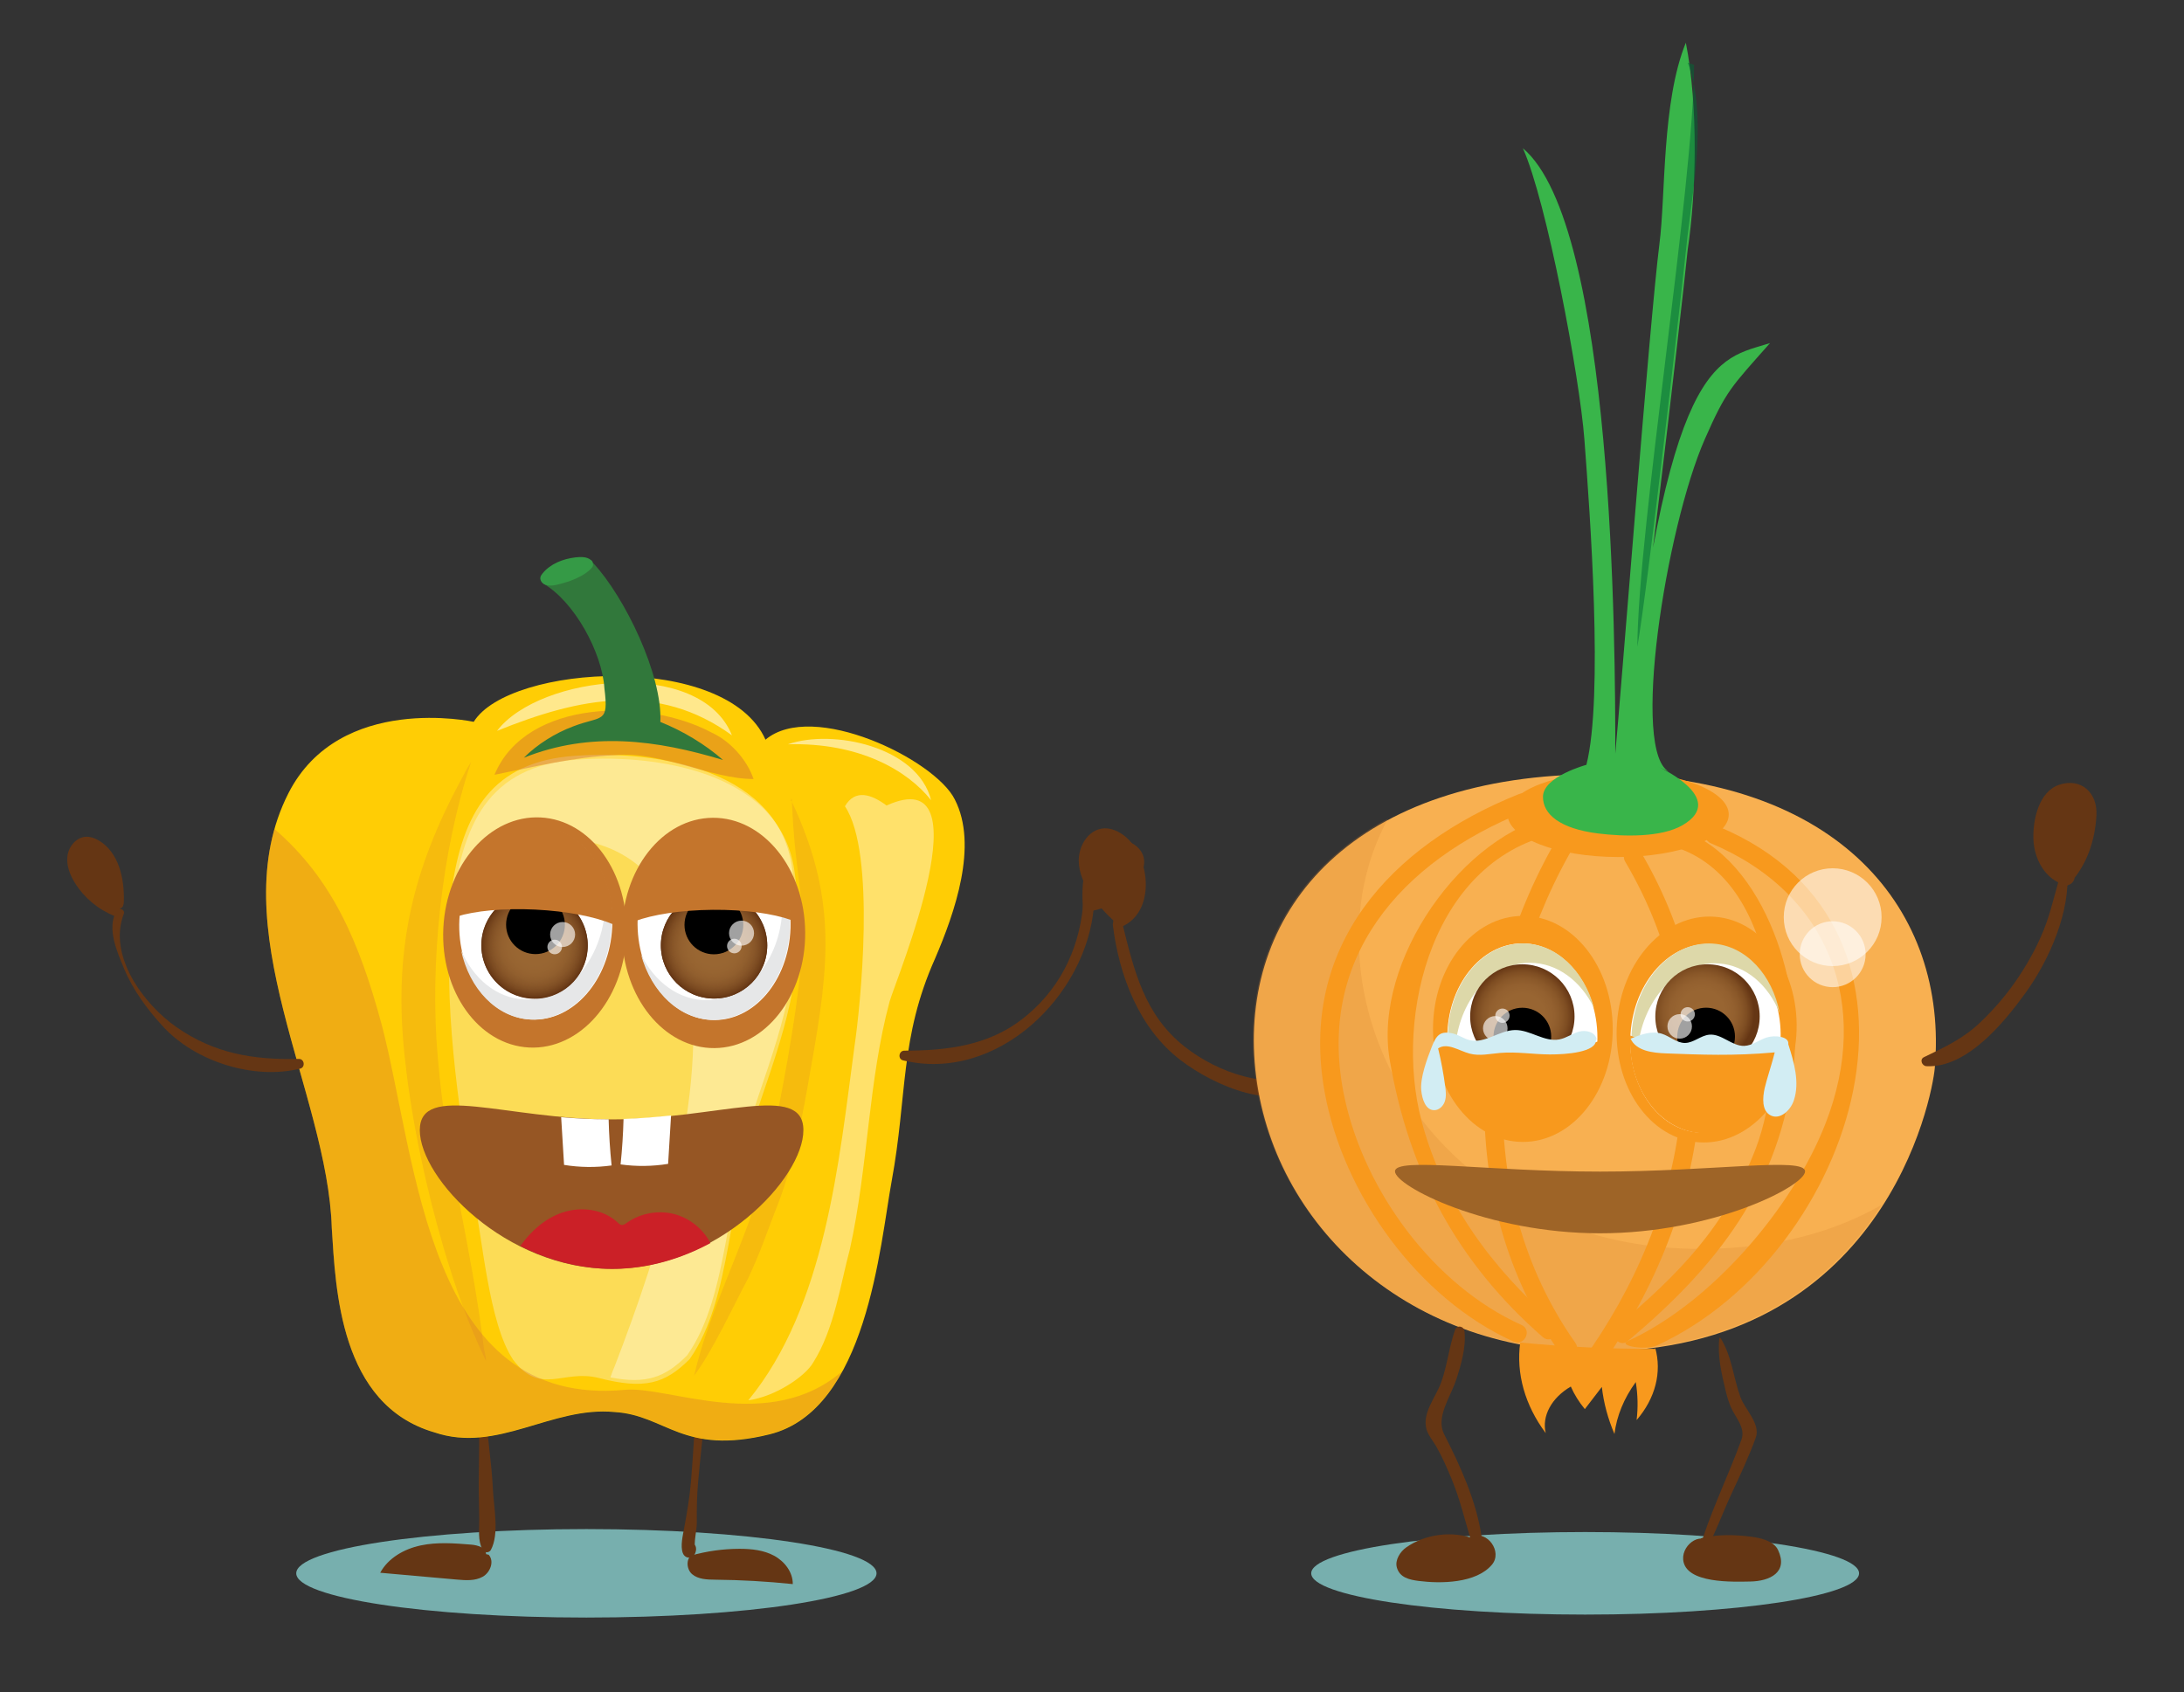 <?xml version="1.0" encoding="utf-8"?>
<!-- Generator: Adobe Illustrator 16.0.0, SVG Export Plug-In . SVG Version: 6.00 Build 0)  -->
<!DOCTYPE svg PUBLIC "-//W3C//DTD SVG 1.1//EN" "http://www.w3.org/Graphics/SVG/1.1/DTD/svg11.dtd">
<svg version="1.1" id="Layer_1" xmlns="http://www.w3.org/2000/svg" xmlns:xlink="http://www.w3.org/1999/xlink" x="0px" y="0px"
	 width="622px" height="482px" viewBox="0 0 622 482" enable-background="new 0 0 622 482" xml:space="preserve">
<rect x="0" y="0" width="622" height="482" fill="#333333" stroke="none"/>
<g>
	<g>
		<g>
			<ellipse fill="#77AFAE" cx="167" cy="448.121" rx="82.633" ry="12.6"/>
		</g>
		<g>
			<g>
				<path fill="#653614" d="M373.425,305.8c-11.782,4.956-26.511-0.161-36.049-7.694c-11.421-9.021-14.383-21.559-17.709-35
					c-0.369-1.494-2.926-1.209-2.731,0.369c1.77,14.379,7.456,29.452,19.306,38.498c9.511,7.26,27.401,15.176,38.501,6.95
					C376.159,307.872,375.353,304.989,373.425,305.8L373.425,305.8z"/>
			</g>
		</g>
		<g>
			<path fill="#653614" d="M318.654,262.494c5.008-2.885,6.291-9.741,5.035-15.383c-0.658-2.957-1.958-5.922-4.371-7.753
				c-2.414-1.832-6.128-2.168-8.384-0.144c-2.602,2.337-2.269,6.526-1.059,9.81c1.738,4.717,4.866,8.91,8.891,11.925"/>
			<g>
				<path fill="#653614" d="M319.097,264.098c11.21-4.349,8.38-23.704-1.631-27.632c-5.436-2.132-9.531,2.417-10.156,7.3
					c-0.894,6.991,5.321,14.32,10.015,18.627c2.175,1.993,4.924-1.522,2.474-3.207c-3.088-2.121-5.476-4.99-7.26-8.25
					c-0.996-1.819-1.607-3.791-1.875-5.842c-0.754-5.78,5.045-6.563,8.34-3.602c5.834,5.244,2.974,15.14-1.524,19.826
					C316.406,262.436,317.462,264.732,319.097,264.098L319.097,264.098z"/>
			</g>
		</g>
		<g>
			<ellipse fill="#77AFAE" cx="451.446" cy="448.121" rx="78.013" ry="11.756"/>
			<g>
				<g>
					<path fill="#F8B051" d="M357.342,302.619c3.512,44.511,42.031,82.277,96.832,82.351c82.379,0.109,96.115-72.345,96.844-80.733
						c3.892-44.707-27.02-83.62-95.392-83.712C385.472,220.429,353.899,258.967,357.342,302.619z"/>
				</g>
				<path opacity="0.2" fill="#D58128" enable-background="new    " d="M395.318,233.148c-6.57,12.058-9.228,25.86-8.095,40.218
					c3.512,44.511,42.031,82.276,96.832,82.351c21.697,0.028,38.627-4.979,51.816-12.521c-13.25,20.664-37.693,41.592-81.994,41.533
					c-54.802-0.074-93.322-37.84-96.833-82.352C354.818,274.131,367.258,248.029,395.318,233.148z"/>
				<g>
					<path fill="#F8991D" d="M489.496,235.452c69.12,28.94,38.938,121.896-17.672,147.786c-3.077,1.408-11.258,0.113-8.206-1.281
						c23.919-10.941,46.917-37.992,56.255-61.878c13.224-33.825,1.114-65.763-32.622-79.889
						C484.124,238.878,486.385,234.146,489.496,235.452L489.496,235.452z"/>
				</g>
				<g>
					<path fill="#F8991D" d="M460.604,377.664c17.489-14.688,30.912-28.413,39.383-50.396c9.64-25.021,7.923-78.711-25.247-86.645
						c-3.275-0.785-2.332-5.948,0.969-5.158c26.186,6.264,37.752,44.309,35.133,68.262c-3.743,34.207-22.09,57.127-47.222,78.23
						C461.021,384.136,458.037,379.82,460.604,377.664L460.604,377.664z"/>
				</g>
				<g>
					<path fill="#F8991D" d="M467.154,242.421c28.813,48.8,19.573,104.315-12.702,148.876c-1.989,2.746-5.987-0.656-4.017-3.378
						c30.755-42.456,39.979-95.823,12.426-142.481C461.15,242.54,465.436,239.509,467.154,242.421L467.154,242.421z"/>
				</g>
				<g>
					<path fill="#F8991D" d="M434.342,231.122c-35.488,14.183-60.022,42.116-51.349,81.835c5.782,26.48,25.396,53.227,50.353,64.439
						c3.092,1.391,0.84,6.127-2.244,4.738c-27.247-12.244-48.583-41.93-53.844-71.078c-7.469-41.367,18.584-70.194,55.32-84.877
						C435.723,224.923,437.476,229.867,434.342,231.122L434.342,231.122z"/>
				</g>
				<g>
					<path fill="#F8991D" d="M439.371,380.839c-24.29-21.276-38.108-46.905-43.584-78.966
						c-4.787-28.014,20.656-64.617,47.871-69.861c3.313-0.64,3.672,4.598,0.386,5.232c-35.88,6.91-47.151,51.783-39.228,81.878
						c6.155,23.388,20.077,42.065,37.929,57.698C445.293,379.053,441.915,383.068,439.371,380.839L439.371,380.839z"/>
				</g>
				<g>
					<path fill="#F8991D" d="M449.094,239.566c-25.713,42.968-30.365,100.479-0.416,142.939c1.953,2.769-2.348,5.772-4.295,3.013
						c-30.979-43.92-26.69-103.646-0.026-148.197C446.078,234.443,450.834,236.664,449.094,239.566L449.094,239.566z"/>
				</g>
				<path fill="#F8991D" d="M429.352,231.916c-0.009,6.708,14.086,12.17,31.479,12.189c17.396,0.026,31.504-5.395,31.512-12.105
					c0.01-6.712-14.084-12.171-31.477-12.191C443.471,219.784,429.362,225.206,429.352,231.916z"/>
				<g>
					<path fill="#39B54A" d="M471.777,218.148c0,0,20.649,9.133,7.446,16.867c-6.061,3.552-16.821,3.283-24.093,2.376
						c-10.809-1.356-15.729-5.434-15.693-10.47c0.04-5.765,12.371-9.082,12.371-9.082c4.883-19.324,1.02-71.534-0.583-92.769
						c-1.321-17.519-10.717-67.772-17.516-82.851c25.91,21.729,26.359,141.748,26.318,172.465
						c1.563-16.422,9.752-122.839,12.561-145.089c1.825-13.85,0.641-40.536,7.537-57.43c3.602,18.239,2.954,42.768,0.523,59.024
						c-1.832,18.069-14.687,129.271-18.322,146.731c12.204-117.358,26.713-115.398,41.776-120.198
						c-11.199,12.654-12.49,13.528-18.571,27.356c-11.068,25.181-21.338,90.039-9.9,94.875L471.777,218.148z"/>
				</g>
				<g opacity="0.52">
					<path fill="#026735" d="M480.666,17.855c5.4,14.46,1.759,34.333-0.066,49.387c-1.83,17.463-11.246,99.518-14.281,116.981
						c0.132-33.892,16.107-131.436,16.152-165.765L480.666,17.855z"/>
				</g>
				<g>
					<path fill="#F8991D" d="M471.389,383.822c1.968,7.011,0.055,14.486-5.281,20.646c0.43-3.601,0.349-7.229-0.242-10.819
						c-3.366,4.614-5.438,9.659-6.071,14.787c-1.87-4.367-3.076-8.866-3.592-13.4c-1.615,2.104-3.229,4.212-4.844,6.316
						c-1.679-2.034-3.021-4.195-3.992-6.431c-5.505,3.213-8.306,8.412-7.146,13.264c-5.922-7.915-8.471-16.966-7.264-25.796
						c12.715,1.233,25.563,1.836,38.408,1.803"/>
				</g>
				<g>
					
						<ellipse transform="matrix(-0.069 0.998 -0.998 -0.069 812.089 -171.778)" fill="#F8991D" cx="486.206" cy="293.079" rx="32.187" ry="25.591"/>
					
						<ellipse transform="matrix(-0.069 0.998 -0.998 -0.069 814.256 -168.754)" fill="#FFFFFF" cx="485.879" cy="295.603" rx="26.888" ry="21.377"/>
					<path fill="#DDD8A9" d="M466.83,308.275c-0.514-2.699-0.697-5.561-0.493-8.506c1.023-14.814,11.402-26.164,23.181-25.352
						c7.72,0.533,14.123,6.158,17.334,14.141c-2.071-10.877-9.545-19.14-18.979-19.791c-11.779-0.813-22.158,10.535-23.182,25.351
						C464.337,299.225,465.143,304.076,466.83,308.275z"/>
					
						<radialGradient id="SVGID_1_" cx="4261.825" cy="-1488.112" r="14.865" gradientTransform="matrix(-0.998 -0.069 -0.069 0.998 4635.362 2067.705)" gradientUnits="userSpaceOnUse">
						<stop  offset="0" style="stop-color:#996632"/>
						<stop  offset="0.437" style="stop-color:#986532"/>
						<stop  offset="0.617" style="stop-color:#93602F"/>
						<stop  offset="0.75" style="stop-color:#8A5829"/>
						<stop  offset="0.86" style="stop-color:#7E4D22"/>
						<stop  offset="0.954" style="stop-color:#6E3E19"/>
						<stop  offset="1" style="stop-color:#653614"/>
					</radialGradient>
					<circle fill="url(#SVGID_1_)" cx="486.296" cy="289.524" r="14.864"/>
					<circle cx="485.901" cy="295.236" r="8.218"/>
					<circle opacity="0.63" fill="#FFFFFF" enable-background="new    " cx="478.375" cy="292.345" r="3.496"/>
					<circle opacity="0.63" fill="#FFFFFF" enable-background="new    " cx="480.657" cy="288.906" r="2.04"/>
					<path fill="#F8991D" d="M485.879,299.463c8.888,0.613,16.869-0.023,22.007-1.51c-1.239,14.551-11.72,25.604-23.614,24.781
						c-11.896-0.823-20.758-13.211-19.983-27.793C469.172,297.12,476.99,298.85,485.879,299.463z"/>
				</g>
				<g>
					
						<ellipse transform="matrix(6.371299e-004 1 -1 6.371299e-004 726.5 -140.834)" fill="#F8991D" cx="433.712" cy="293.065" rx="32.188" ry="25.592"/>
					
						<ellipse transform="matrix(6.355802e-004 1 -1 6.355802e-004 728.888 -138.156)" fill="#FFFFFF" cx="433.566" cy="295.598" rx="26.889" ry="21.378"/>
					<path fill="#DDD8A9" d="M415.448,309.586c-0.701-2.656-1.083-5.498-1.085-8.45c-0.01-14.851,9.555-26.895,21.36-26.901
						c7.738-0.006,14.519,5.16,18.275,12.899c-2.824-10.707-10.852-18.43-20.313-18.424c-11.807,0.008-21.369,12.052-21.36,26.901
						C412.33,300.73,413.471,305.516,415.448,309.586z"/>
					
						<radialGradient id="SVGID_2_" cx="4287.163" cy="-1610.402" r="14.864" gradientTransform="matrix(-1 7.000000e-004 7.000000e-004 1 4721.852 1896.928)" gradientUnits="userSpaceOnUse">
						<stop  offset="0" style="stop-color:#996632"/>
						<stop  offset="0.437" style="stop-color:#986532"/>
						<stop  offset="0.617" style="stop-color:#93602F"/>
						<stop  offset="0.75" style="stop-color:#8A5829"/>
						<stop  offset="0.86" style="stop-color:#7E4D22"/>
						<stop  offset="0.954" style="stop-color:#6E3E19"/>
						<stop  offset="1" style="stop-color:#653614"/>
					</radialGradient>
					<circle fill="url(#SVGID_2_)" cx="433.563" cy="289.526" r="14.864"/>
					<circle cx="433.565" cy="295.251" r="8.218"/>
					<circle opacity="0.63" fill="#FFFFFF" enable-background="new    " cx="425.856" cy="292.891" r="3.496"/>
					<circle opacity="0.63" fill="#FFFFFF" enable-background="new    " cx="427.894" cy="289.301" r="2.04"/>
					<path fill="#F8991D" d="M433.836,299.469c8.91-0.005,16.828-1.195,21.85-3.035c-0.225,14.602-9.909,26.355-21.834,26.363
						s-21.625-11.734-21.866-26.336C417.008,298.295,424.927,299.475,433.836,299.469z"/>
				</g>
				<path fill="#9E6427" d="M397.291,333.63c0,4.179,26.145,17.644,58.395,17.644s58.396-13.465,58.396-17.644
					c0-4.18-26.146,0.071-58.396,0.071S397.291,329.45,397.291,333.63z"/>
				<circle opacity="0.56" fill="#FFFFFF" enable-background="new    " cx="521.942" cy="261.24" r="13.931"/>
				<circle opacity="0.56" fill="#FFFFFF" enable-background="new    " cx="521.943" cy="271.784" r="9.386"/>
				<g>
					<g>
						<path fill="#653614" d="M489.659,381.215c-0.537,5.1,0.602,9.895,1.789,14.843c0.39,1.624,0.871,3.257,1.529,4.792
							c1.243,2.898,4.226,5.757,2.975,9.221c-3.859,10.688-9.137,21.101-12.215,32.049c-0.253,0.899,1.048,1.457,1.509,0.637
							c3.101-5.517,5.231-11.587,7.896-17.321c2.446-5.265,4.952-10.55,6.918-16.018c1.381-3.837-3.132-8.073-4.343-11.368
							c-2.101-5.712-2.432-11.652-5.701-16.931C489.91,380.943,489.679,381.029,489.659,381.215L489.659,381.215z"/>
					</g>
				</g>
				<g>
					<g>
						<path fill="#653614" d="M414.379,378.828c-1.699,4.833-2.185,10.059-3.95,14.947c-1.54,4.262-5.471,8.649-4.163,13.328
							c0.469,1.674,1.89,3.358,2.751,4.85c1.725,2.979,3.104,6.186,4.419,9.359c2.315,5.591,3.7,11.394,5.409,17.173
							c0.604,2.04,3.404,1.146,3.104-0.855c-1.534-10.222-6.004-19.961-10.65-29.097c-2.468-4.852,1.765-10.588,3.357-15.376
							c1.424-4.277,2.929-9.438,2.426-13.964C416.91,377.663,414.914,377.307,414.379,378.828L414.379,378.828z"/>
					</g>
				</g>
				<g>
					<g>
						<path fill="#653614" d="M548.631,303.675c11.505,0.595,22.087-12.397,28.124-20.714c6.817-9.391,13.014-23.35,11.966-35.186
							c-0.068-0.787-1.113-0.957-1.378-0.187c-1.729,5.048-2.755,10.304-4.563,15.347c-1.938,5.406-4.677,10.476-7.839,15.254
							c-3.169,4.785-6.856,9.106-11.014,13.058c-4.855,4.614-10.077,7.006-15.99,9.864
							C546.623,301.746,547.365,303.609,548.631,303.675L548.631,303.675z"/>
					</g>
				</g>
				<g>
					<path fill="#653614" d="M485.389,439.977c4.399-0.452,8.854-0.366,13.232,0.255c1.722,0.244,3.517,0.609,4.844,1.732
						c1.328,1.122,1.973,3.232,0.959,4.646c-0.938,1.304-2.77,1.49-4.374,1.562c-5.319,0.234-10.812,0.442-15.794-1.436
						c-0.893-0.336-1.793-0.763-2.387-1.508c-0.976-1.222-0.795-3.202,0.384-4.229c1.179-1.027,3.165-0.935,4.243,0.198"/>
					<g>
						<path fill="#653614" d="M485.389,442.002c2.762,0.122,5.521,0.136,8.281,0.279c1.104,0.078,2.205,0.175,3.306,0.288
							c0.756,0.11,1.511,0.223,2.266,0.334c1.808,0.006,2.078,1.012,0.81,3.018c-2.661,0.243-5.354,0.273-8.022,0.216
							c-1.947-0.041-3.843-0.376-5.726-0.846c-0.427-0.951-0.854-1.902-1.279-2.854c0.489,0.07,0.98,0.127,1.475,0.166
							c1.141,0.116,1.649-1.261,1.216-2.118c-2.517-4.983-8.722-0.831-8.354,3.71c0.563,6.972,14.531,6.334,19.091,6.263
							c5.593-0.088,10.934-2.639,7.922-9.001c-1.259-2.66-5.211-3.453-7.75-3.773c-4.662-0.589-9.173-0.683-13.771,0.341
							C482.537,438.539,483.181,441.903,485.389,442.002L485.389,442.002z"/>
					</g>
				</g>
				<g>
					<path fill="#653614" d="M419.557,440.337c-5.58-1.688-11.846-0.965-16.895,1.95c-1.596,0.921-3.213,2.998-1.983,4.37
						c0.444,0.495,1.13,0.681,1.78,0.821c5.862,1.268,12.092,0.783,17.689-1.371c1.18-0.454,2.405-1.047,3.036-2.143
						c1.207-2.099-1.178-5.136-3.502-4.462"/>
					<g>
						<path fill="#653614" d="M420.095,438.384c-6.239-2.489-14.152-1.51-19.649,2.39c-1.642,1.164-3.214,3.548-2.631,5.666
							c0.803,2.918,3.604,3.518,6.253,3.855c6.295,0.808,16.327,0.688,20.826-4.621c3.119-3.682-1.325-9.846-5.728-8.046
							c-1.64,0.67-2.055,3.252,0,3.752c1.216-0.015,1.525,0.691,0.929,2.118c-1.421,0.91-3.667,1.247-5.301,1.628
							c-3.255,0.76-6.771,0.685-10.06,0.23c-1.84,0.047-2.104-0.249-0.798-0.888c1.373-1.008,3.161-1.488,4.769-1.968
							c3.329-0.992,6.932-0.679,10.313-0.212C421.598,442.645,422.55,439.364,420.095,438.384L420.095,438.384z"/>
					</g>
				</g>
				<g>
					<path fill="#653614" d="M587.895,250.366c4.154-5.079,6.566-11.556,6.75-18.115c0.056-2.025-0.178-4.248-1.606-5.684
						c-1.794-1.802-4.941-1.611-7.008-0.129c-2.065,1.483-3.222,3.929-3.929,6.371c-1.878,6.497,0.032,15.126,6.515,17.059"/>
					<g>
						<path fill="#653614" d="M589.338,251.811c4.998-5.41,7.307-12.282,7.723-19.56c0.364-6.354-4.261-10.798-10.554-8.745
							c-5.895,1.923-7.557,10.042-7.401,15.365c0.164,5.652,3.219,11.553,8.912,13.163c2.401,0.68,4.079-3.009,1.731-4.104
							c-6.99-3.271-7.894-13.347-2.996-18.991c2.551-2.939,5.198-0.682,5.462,2.082c0.209,2.186-0.23,4.461-0.67,6.587
							c-0.882,4.272-3.075,8.106-5.412,11.729C584.873,251.288,587.767,253.509,589.338,251.811L589.338,251.811z"/>
					</g>
				</g>
				<g>
					<path fill="#D2EDF3" d="M454.699,295.969c-0.37-1.992-3.004-2.677-4.957-2.138c-1.954,0.539-3.656,1.835-5.646,2.217
						c-4.271,0.817-8.275-2.733-12.623-2.671c-4.482,0.064-8.6,3.962-12.948,2.879c-1.644-0.408-3.056-1.498-4.703-1.882
						c-3.563-0.829-4.723,0.354-6.045,3.767c-1.324,3.41-3.39,8.861-3.001,12.5c0.259,2.426,1.209,5.527,3.646,5.57
						c1.411,0.023,2.615-1.166,3.062-2.505c0.445-1.339,0.299-2.796,0.117-4.194c-0.476-3.668-1.152-7.309-2.031-10.9
						c2.631-1.752,5.932,0.671,8.985,1.482c2.822,0.752,5.795,0.049,8.705-0.197c4.693-0.396,9.401,0.414,14.111,0.435
						c4.711,0.021,13.328-0.638,13.152-4.13"/>
				</g>
				<g>
					<path fill="#D2EDF3" d="M509.303,297.419c0.323-2.282-3.912-2.614-6.111-1.928s-4.131,2.332-6.434,2.403
						c-3.524,0.108-6.422-3.508-9.936-3.192c-2.451,0.22-4.474,2.341-6.935,2.36c-2.377,0.021-4.294-1.898-6.56-2.617
						c-2.938-0.932-6.087,0.238-8.946,1.392c1.62,3.517,6.293,4.056,10.16,4.2c9.902,0.368,19.102,0.773,30.902-0.293
						c-0.505,2.289-2.36,7.893-2.866,10.181c-0.62,2.808-0.853,6.5,1.723,7.78c2.659,1.322,5.645-1.443,6.579-4.264
						C512.604,308.259,510.951,302.626,509.303,297.419"/>
				</g>
			</g>
		</g>
		<g>
			<g>
				<path fill="#653614" d="M202.237,357.502c-3.001,13.876-3.432,28.967-4.094,43.127c-0.334,7.149-0.783,14.28-1.364,21.414
					c-0.362,4.438-1.121,8.761-1.92,13.138c-0.38,2.082-1.146,5.151-0.403,7.152c0.66,1.779,2.88,1.724,3.558,0
					c0.589-1.495,0.03-2.563-1.197-3.397c-1.243-0.845-2.982,0.85-2.096,2.098c0.07-0.165,0.14-0.329,0.209-0.494
					c1.028,0.271,2.056,0.543,3.084,0.814c-0.518-2.021,0.46-5.484,0.439-7.631c-0.038-3.932,0.021-7.761,0.375-11.68
					c0.646-7.154,1.399-14.289,2.316-21.414c1.792-13.916,3.892-28.793,3.307-42.826
					C204.401,356.573,202.516,356.213,202.237,357.502L202.237,357.502z"/>
			</g>
		</g>
		<g>
			<g>
				<path fill="#653614" d="M136.083,358.239c-1.746,5.726-1.494,12.581-1.211,18.503c0.365,7.632,1.052,15.242,1.418,22.876
					c0.367,7.653,0.1,15.231,0.047,22.887c-0.023,3.383,0.125,6.772,0.148,10.155c0.02,3.037-0.463,6.067,0.96,8.804
					c0.467,0.897,1.876,0.874,2.35,0c2.483-4.588,0.814-12.163,0.586-17.24c-0.343-7.641-1.685-15.182-2.02-22.826
					c-0.335-7.656-0.262-15.271-0.138-22.93c0.107-6.599,0.861-13.704-0.25-20.229C137.801,357.229,136.345,357.379,136.083,358.239
					L136.083,358.239z"/>
			</g>
		</g>
		<g>
			<path fill="#653614" d="M196.674,443.104c4.526-1.295,9.232-1.957,13.94-1.962c3.387-0.004,6.879,0.362,9.859,1.973
				c2.98,1.609,5.354,4.688,5.31,8.075c-7.341-0.764-14.718-1.182-22.099-1.255c-2.303-0.021-4.819-0.085-6.576-1.574
				c-1.757-1.489-1.799-4.964,0.401-5.646"/>
		</g>
		<g>
			<path fill="#653614" d="M138.426,442.653c-0.008-1.86-2.411-2.561-4.266-2.709c-4.778-0.385-9.636-0.764-14.326,0.229
				s-9.272,3.571-11.552,7.787c7.296,0.649,14.593,1.299,21.89,1.948c2.479,0.221,5.132,0.406,7.302-0.813
				c2.17-1.218,3.379-4.43,1.698-6.265"/>
		</g>
		<g>
			<g>
				<g>
					<path fill="#FFCD05" d="M218.012,210.676c-11.224-25.138-72.99-21.497-83.096-5.079c0,0-38.179-8.342-52.78,20.346
						c-19.234,37.806,11.229,85.456,12.354,123.818c1.124,17.438,2.248,50.354,29.197,58.207c17.967,6.104,33.398-7.521,51.372-5.78
						c14.593,0.874,19.374,12.443,44.078,6.356c27.833-6.856,31.451-53.854,34.813-72.166c4.496-24.41,2.245-40.68,12.351-63.349
						c5.614-13.081,12.357-32.261,5.614-45.34C266.3,216.354,231.49,199.341,218.012,210.676"/>
				</g>
				<g>
					<path fill="#FCDC56" d="M196.391,387.131c12.211-17.27,10.76-45.972,20.352-73.984c7.811-22.816,13.076-39.244,9.588-64.531
						c-3.481-27.903-37.495-34.006-61.905-32.261c-25.29,1.744-33.133,18.31-35.747,43.595c-2.617,24.416,1.739,54.937,6.101,80.221
						c2.617,12.208,4.356,36.621,11.334,47.084c7.855,10.466,14.248,2.613,24.416,5.232
						C183.609,395.857,189.413,394.109,196.391,387.131"/>
				</g>
				<g opacity="0.41">
					<path fill="#FFFFFF" d="M243.362,297.973c1.662-11.099,6.223-55.05-2.726-68.326c2.917-5.011,7.563-3.404,11.854-0.215
						c28.778-13.078,2.613,49.7,0.874,55.804c-6.104,22.671-6.104,47.088-11.334,70.63c-2.62,9.591-4.362,22.667-10.463,32.262
						c-2.183,3.82-10.68,9.654-18.443,10.707C235.102,372.057,238.926,330.928,243.362,297.973z"/>
				</g>
				<g opacity="0.36">
					<path fill="#FFFFFF" d="M165.553,239.254c-15.918-2.487-26.016,6.283-36.954,14.498c3.164-22.378,11.583-36.849,35.111-38.472
						c24.416-1.744,58.43,4.358,61.911,32.261c3.488,25.287-1.778,41.715-9.592,64.531c-9.591,28.014-8.141,56.717-20.351,73.984
						c-6.215,6.215-11.516,8.271-21.839,6.266c0.366-1.092,0.788-2.2,1.273-3.313c12.749-33.137,26.765-76.471,21.036-112.795
						C192.957,258.373,185.946,243.077,165.553,239.254z"/>
				</g>
				<g opacity="0.31">
					<path fill="#CD6733" d="M78.153,236.097c16.4,14.185,24.08,31.842,30.55,55.735c10.195,38.878,12.805,109.349,69.309,104.023
						c12.383-1.166,41.108,12.618,61.867-5.295c-4.792,8.76-11.402,15.605-20.759,17.913c-24.708,6.083-29.485-5.487-44.078-6.358
						c-17.973-1.742-33.404,11.881-51.371,5.775c-26.953-7.85-28.073-40.763-29.2-58.203
						C93.447,314.708,68.05,272.014,78.153,236.097z"/>
				</g>
				<g opacity="0.54">
					<path fill="#FFFFFF" d="M208.459,209.448c-8.919-22.304-54.805-17.206-66.912-1.274
						C165.122,198.615,187.43,194.153,208.459,209.448"/>
				</g>
				<g opacity="0.54">
					<path fill="#FFFFFF" d="M224.39,211.996c12.746-4.46,36.963,0.638,40.79,15.933C258.518,219.495,244.785,211.42,224.39,211.996
						"/>
				</g>
				<g opacity="0.42">
					<path fill="#CD6733" d="M202.513,208.583c5.438,2.416,10.281,7.861,12.095,13.307c-12.095,0-26.653-8.026-39.349-6.814
						c-12.098,0.604-22.343,3.186-34.435,5.606C149.893,198.908,184.367,198.908,202.513,208.583"/>
				</g>
				<g>
					<path fill="#31783B" d="M188.066,205.623c6.372,2.551,12.75,6.373,17.845,10.836c-18.8-5.667-37.596-8.285-56.72-0.639
						c3.827-3.824,8.923-7.012,14.022-8.92c8.286-3.188,10.195-0.638,8.922-10.836c-0.636-10.195-8.575-24.8-17.498-29.899
						c5.739-0.64,10.484-1.963,14.311-5.786C177.871,169.938,188.703,192.242,188.066,205.623"/>
				</g>
				<g opacity="0.18">
					<path fill="#CD6733" d="M225.026,227.313c13.305,27.819,11.349,46.589,5.911,76.828c-2.417,13.91-4.837,27.819-10.281,41.125
						c-3.023,7.863-3.904,10.854-7.531,18.717c-4.23,7.863-10.004,20.596-15.452,27.854c4.234-18.145,13.306-35.078,18.752-53.221
						c4.231-15.122,9.19-42.25,11.007-57.372c3.024-24.188-0.71-27.853-1.795-50.905
						C225.317,223.576,225.636,230.337,225.026,227.313"/>
				</g>
				<g opacity="0.18">
					<path fill="#CD6733" d="M134.17,217.049c-8.468,25.4-11.89,57.77-9.47,84.379c2.414,29.031,9.428,52.434,13.1,82.543
						c0.074,0.602,0.604,2.42,0.604,3.631c-5.441-11.492-8.405-19.979-12.033-32.076c-4.837-16.328-9.134-36.264-10.95-53.195
						c-3.627-30.848,1.811-54.434,16.329-81.043C132.354,220.075,132.963,218.866,134.17,217.049"/>
				</g>
				<g>
					<g>
						
							<ellipse transform="matrix(0.049 -0.999 0.999 0.049 -120.477 404.676)" fill="#C4752C" cx="152.249" cy="265.598" rx="32.799" ry="26.079"/>
					</g>
					<g>
						
							<ellipse transform="matrix(0.049 -0.999 0.999 0.049 -117.645 402.507)" fill="#FFFFFF" cx="152.525" cy="263.026" rx="27.399" ry="21.785"/>
					</g>
					<g>
						<path fill="#E6E7E8" d="M171.67,249.707c0.579,2.74,0.823,5.65,0.676,8.654c-0.74,15.115-11.082,26.891-23.099,26.302
							c-7.875-0.386-14.514-5.983-17.948-14.052c2.333,11.039,10.114,19.305,19.742,19.775
							c12.017,0.588,22.358-11.187,23.099-26.301C174.396,258.877,173.476,253.95,171.67,249.707z"/>
					</g>
					<g>
						<g>
							<g>
								<defs>
									<circle id="SVGID_3_" cx="152.233" cy="269.213" r="15.148"/>
								</defs>
								<clipPath id="SVGID_4_">
									<use xlink:href="#SVGID_3_"  overflow="visible"/>
								</clipPath>
								
									<rect x="137.017" y="253.999" transform="matrix(-0.998 -0.057 0.057 -0.998 288.839 546.684)" clip-path="url(#SVGID_4_)" fill="#653614" width="30.431" height="30.43"/>
							</g>
							<g>
								<defs>
									<circle id="SVGID_5_" cx="152.221" cy="269.208" r="15.147"/>
								</defs>
								<clipPath id="SVGID_6_">
									<use xlink:href="#SVGID_5_"  overflow="visible"/>
								</clipPath>
								<circle clip-path="url(#SVGID_6_)" fill="#653614" cx="152.221" cy="269.208" r="15.147"/>
							</g>
							<g>
								<defs>
									<circle id="SVGID_7_" cx="152.221" cy="269.208" r="15.147"/>
								</defs>
								<clipPath id="SVGID_8_">
									<use xlink:href="#SVGID_7_"  overflow="visible"/>
								</clipPath>
								<circle clip-path="url(#SVGID_8_)" fill="#683815" cx="152.221" cy="269.208" r="14.948"/>
							</g>
							<g>
								<defs>
									<circle id="SVGID_9_" cx="152.221" cy="269.208" r="15.147"/>
								</defs>
								<clipPath id="SVGID_10_">
									<use xlink:href="#SVGID_9_"  overflow="visible"/>
								</clipPath>
								<circle clip-path="url(#SVGID_10_)" fill="#6A3B17" cx="152.221" cy="269.208" r="14.748"/>
							</g>
							<g>
								<defs>
									<circle id="SVGID_11_" cx="152.221" cy="269.208" r="15.147"/>
								</defs>
								<clipPath id="SVGID_12_">
									<use xlink:href="#SVGID_11_"  overflow="visible"/>
								</clipPath>
								<circle clip-path="url(#SVGID_12_)" fill="#6D3D19" cx="152.221" cy="269.208" r="14.549"/>
							</g>
							<g>
								<defs>
									<circle id="SVGID_13_" cx="152.221" cy="269.208" r="15.147"/>
								</defs>
								<clipPath id="SVGID_14_">
									<use xlink:href="#SVGID_13_"  overflow="visible"/>
								</clipPath>
								<circle clip-path="url(#SVGID_14_)" fill="#70401A" cx="152.221" cy="269.208" r="14.349"/>
							</g>
							<g>
								<defs>
									<circle id="SVGID_15_" cx="152.221" cy="269.208" r="15.147"/>
								</defs>
								<clipPath id="SVGID_16_">
									<use xlink:href="#SVGID_15_"  overflow="visible"/>
								</clipPath>
								<circle clip-path="url(#SVGID_16_)" fill="#72421C" cx="152.221" cy="269.208" r="14.149"/>
							</g>
							<g>
								<defs>
									<circle id="SVGID_17_" cx="152.221" cy="269.208" r="15.147"/>
								</defs>
								<clipPath id="SVGID_18_">
									<use xlink:href="#SVGID_17_"  overflow="visible"/>
								</clipPath>
								<circle clip-path="url(#SVGID_18_)" fill="#74441D" cx="152.221" cy="269.208" r="13.951"/>
							</g>
							<g>
								<defs>
									<circle id="SVGID_19_" cx="152.221" cy="269.208" r="15.147"/>
								</defs>
								<clipPath id="SVGID_20_">
									<use xlink:href="#SVGID_19_"  overflow="visible"/>
								</clipPath>
								<circle clip-path="url(#SVGID_20_)" fill="#76461E" cx="152.221" cy="269.208" r="13.752"/>
							</g>
							<g>
								<defs>
									<circle id="SVGID_21_" cx="152.221" cy="269.208" r="15.147"/>
								</defs>
								<clipPath id="SVGID_22_">
									<use xlink:href="#SVGID_21_"  overflow="visible"/>
								</clipPath>
								<circle clip-path="url(#SVGID_22_)" fill="#79481F" cx="152.221" cy="269.208" r="13.552"/>
							</g>
							<g>
								<defs>
									<circle id="SVGID_23_" cx="152.221" cy="269.208" r="15.147"/>
								</defs>
								<clipPath id="SVGID_24_">
									<use xlink:href="#SVGID_23_"  overflow="visible"/>
								</clipPath>
								<circle clip-path="url(#SVGID_24_)" fill="#7B4A21" cx="152.221" cy="269.208" r="13.353"/>
							</g>
							<g>
								<defs>
									<circle id="SVGID_25_" cx="152.221" cy="269.208" r="15.147"/>
								</defs>
								<clipPath id="SVGID_26_">
									<use xlink:href="#SVGID_25_"  overflow="visible"/>
								</clipPath>
								<circle clip-path="url(#SVGID_26_)" fill="#7D4C22" cx="152.221" cy="269.208" r="13.153"/>
							</g>
							<g>
								<defs>
									<circle id="SVGID_27_" cx="152.221" cy="269.208" r="15.147"/>
								</defs>
								<clipPath id="SVGID_28_">
									<use xlink:href="#SVGID_27_"  overflow="visible"/>
								</clipPath>
								<circle clip-path="url(#SVGID_28_)" fill="#7E4D23" cx="152.221" cy="269.208" r="12.954"/>
							</g>
							<g>
								<defs>
									<circle id="SVGID_29_" cx="152.221" cy="269.208" r="15.147"/>
								</defs>
								<clipPath id="SVGID_30_">
									<use xlink:href="#SVGID_29_"  overflow="visible"/>
								</clipPath>
								<circle clip-path="url(#SVGID_30_)" fill="#804F24" cx="152.221" cy="269.208" r="12.755"/>
							</g>
							<g>
								<defs>
									<circle id="SVGID_31_" cx="152.221" cy="269.208" r="15.147"/>
								</defs>
								<clipPath id="SVGID_32_">
									<use xlink:href="#SVGID_31_"  overflow="visible"/>
								</clipPath>
								<circle clip-path="url(#SVGID_32_)" fill="#825125" cx="152.221" cy="269.208" r="12.556"/>
							</g>
							<g>
								<defs>
									<circle id="SVGID_33_" cx="152.221" cy="269.208" r="15.147"/>
								</defs>
								<clipPath id="SVGID_34_">
									<use xlink:href="#SVGID_33_"  overflow="visible"/>
								</clipPath>
								<circle clip-path="url(#SVGID_34_)" fill="#835226" cx="152.221" cy="269.208" r="12.356"/>
							</g>
							<g>
								<defs>
									<circle id="SVGID_35_" cx="152.221" cy="269.208" r="15.147"/>
								</defs>
								<clipPath id="SVGID_36_">
									<use xlink:href="#SVGID_35_"  overflow="visible"/>
								</clipPath>
								<circle clip-path="url(#SVGID_36_)" fill="#855327" cx="152.221" cy="269.208" r="12.157"/>
							</g>
							<g>
								<defs>
									<circle id="SVGID_37_" cx="152.221" cy="269.208" r="15.147"/>
								</defs>
								<clipPath id="SVGID_38_">
									<use xlink:href="#SVGID_37_"  overflow="visible"/>
								</clipPath>
								<circle clip-path="url(#SVGID_38_)" fill="#865527" cx="152.221" cy="269.208" r="11.958"/>
							</g>
							<g>
								<defs>
									<circle id="SVGID_39_" cx="152.221" cy="269.208" r="15.147"/>
								</defs>
								<clipPath id="SVGID_40_">
									<use xlink:href="#SVGID_39_"  overflow="visible"/>
								</clipPath>
								<circle clip-path="url(#SVGID_40_)" fill="#885628" cx="152.221" cy="269.208" r="11.758"/>
							</g>
							<g>
								<defs>
									<circle id="SVGID_41_" cx="152.221" cy="269.208" r="15.147"/>
								</defs>
								<clipPath id="SVGID_42_">
									<use xlink:href="#SVGID_41_"  overflow="visible"/>
								</clipPath>
								<circle clip-path="url(#SVGID_42_)" fill="#895729" cx="152.221" cy="269.208" r="11.56"/>
							</g>
							<g>
								<defs>
									<circle id="SVGID_43_" cx="152.221" cy="269.208" r="15.147"/>
								</defs>
								<clipPath id="SVGID_44_">
									<use xlink:href="#SVGID_43_"  overflow="visible"/>
								</clipPath>
								<circle clip-path="url(#SVGID_44_)" fill="#8A582A" cx="152.221" cy="269.208" r="11.36"/>
							</g>
							<g>
								<defs>
									<circle id="SVGID_45_" cx="152.221" cy="269.208" r="15.147"/>
								</defs>
								<clipPath id="SVGID_46_">
									<use xlink:href="#SVGID_45_"  overflow="visible"/>
								</clipPath>
								<circle clip-path="url(#SVGID_46_)" fill="#8B592A" cx="152.221" cy="269.208" r="11.161"/>
							</g>
							<g>
								<defs>
									<circle id="SVGID_47_" cx="152.221" cy="269.208" r="15.147"/>
								</defs>
								<clipPath id="SVGID_48_">
									<use xlink:href="#SVGID_47_"  overflow="visible"/>
								</clipPath>
								<circle clip-path="url(#SVGID_48_)" fill="#8C5A2B" cx="152.221" cy="269.208" r="10.961"/>
							</g>
							<g>
								<defs>
									<circle id="SVGID_49_" cx="152.221" cy="269.208" r="15.147"/>
								</defs>
								<clipPath id="SVGID_50_">
									<use xlink:href="#SVGID_49_"  overflow="visible"/>
								</clipPath>
								<circle clip-path="url(#SVGID_50_)" fill="#8D5B2B" cx="152.221" cy="269.208" r="10.763"/>
							</g>
							<g>
								<defs>
									<circle id="SVGID_51_" cx="152.221" cy="269.208" r="15.147"/>
								</defs>
								<clipPath id="SVGID_52_">
									<use xlink:href="#SVGID_51_"  overflow="visible"/>
								</clipPath>
								<circle clip-path="url(#SVGID_52_)" fill="#8E5C2C" cx="152.221" cy="269.208" r="10.563"/>
							</g>
							<g>
								<defs>
									<circle id="SVGID_53_" cx="152.221" cy="269.208" r="15.147"/>
								</defs>
								<clipPath id="SVGID_54_">
									<use xlink:href="#SVGID_53_"  overflow="visible"/>
								</clipPath>
								<circle clip-path="url(#SVGID_54_)" fill="#8F5D2D" cx="152.221" cy="269.208" r="10.362"/>
							</g>
							<g>
								<defs>
									<circle id="SVGID_55_" cx="152.221" cy="269.208" r="15.147"/>
								</defs>
								<clipPath id="SVGID_56_">
									<use xlink:href="#SVGID_55_"  overflow="visible"/>
								</clipPath>
								<circle clip-path="url(#SVGID_56_)" fill="#905E2D" cx="152.221" cy="269.208" r="10.164"/>
							</g>
							<g>
								<defs>
									<circle id="SVGID_57_" cx="152.221" cy="269.208" r="15.147"/>
								</defs>
								<clipPath id="SVGID_58_">
									<use xlink:href="#SVGID_57_"  overflow="visible"/>
								</clipPath>
								<circle clip-path="url(#SVGID_58_)" fill="#915F2E" cx="152.221" cy="269.208" r="9.965"/>
							</g>
							<g>
								<defs>
									<circle id="SVGID_59_" cx="152.221" cy="269.208" r="15.147"/>
								</defs>
								<clipPath id="SVGID_60_">
									<use xlink:href="#SVGID_59_"  overflow="visible"/>
								</clipPath>
								<circle clip-path="url(#SVGID_60_)" fill="#925F2E" cx="152.221" cy="269.208" r="9.767"/>
							</g>
							<g>
								<defs>
									<circle id="SVGID_61_" cx="152.221" cy="269.208" r="15.147"/>
								</defs>
								<clipPath id="SVGID_62_">
									<use xlink:href="#SVGID_61_"  overflow="visible"/>
								</clipPath>
								<circle clip-path="url(#SVGID_62_)" fill="#92602E" cx="152.221" cy="269.208" r="9.565"/>
							</g>
							<g>
								<defs>
									<circle id="SVGID_63_" cx="152.221" cy="269.208" r="15.147"/>
								</defs>
								<clipPath id="SVGID_64_">
									<use xlink:href="#SVGID_63_"  overflow="visible"/>
								</clipPath>
								<circle clip-path="url(#SVGID_64_)" fill="#93602F" cx="152.221" cy="269.208" r="9.367"/>
							</g>
							<g>
								<defs>
									<circle id="SVGID_65_" cx="152.221" cy="269.208" r="15.147"/>
								</defs>
								<clipPath id="SVGID_66_">
									<use xlink:href="#SVGID_65_"  overflow="visible"/>
								</clipPath>
								<circle clip-path="url(#SVGID_66_)" fill="#94612F" cx="152.221" cy="269.208" r="9.168"/>
							</g>
							<g>
								<defs>
									<circle id="SVGID_67_" cx="152.221" cy="269.208" r="15.147"/>
								</defs>
								<clipPath id="SVGID_68_">
									<use xlink:href="#SVGID_67_"  overflow="visible"/>
								</clipPath>
								<circle clip-path="url(#SVGID_68_)" fill="#94612F" cx="152.221" cy="269.208" r="8.968"/>
							</g>
							<g>
								<defs>
									<circle id="SVGID_69_" cx="152.221" cy="269.208" r="15.147"/>
								</defs>
								<clipPath id="SVGID_70_">
									<use xlink:href="#SVGID_69_"  overflow="visible"/>
								</clipPath>
								<circle clip-path="url(#SVGID_70_)" fill="#956230" cx="152.221" cy="269.208" r="8.769"/>
							</g>
							<g>
								<defs>
									<circle id="SVGID_71_" cx="152.221" cy="269.208" r="15.147"/>
								</defs>
								<clipPath id="SVGID_72_">
									<use xlink:href="#SVGID_71_"  overflow="visible"/>
								</clipPath>
								<circle clip-path="url(#SVGID_72_)" fill="#956230" cx="152.221" cy="269.208" r="8.569"/>
							</g>
							<g>
								<defs>
									<circle id="SVGID_73_" cx="152.221" cy="269.208" r="15.147"/>
								</defs>
								<clipPath id="SVGID_74_">
									<use xlink:href="#SVGID_73_"  overflow="visible"/>
								</clipPath>
								<circle clip-path="url(#SVGID_74_)" fill="#956330" cx="152.221" cy="269.208" r="8.371"/>
							</g>
							<g>
								<defs>
									<circle id="SVGID_75_" cx="152.221" cy="269.208" r="15.147"/>
								</defs>
								<clipPath id="SVGID_76_">
									<use xlink:href="#SVGID_75_"  overflow="visible"/>
								</clipPath>
								<circle clip-path="url(#SVGID_76_)" fill="#966330" cx="152.221" cy="269.208" r="8.171"/>
							</g>
							<g>
								<defs>
									<circle id="SVGID_77_" cx="152.221" cy="269.208" r="15.147"/>
								</defs>
								<clipPath id="SVGID_78_">
									<use xlink:href="#SVGID_77_"  overflow="visible"/>
								</clipPath>
								<circle clip-path="url(#SVGID_78_)" fill="#966431" cx="152.221" cy="269.208" r="7.972"/>
							</g>
							<g>
								<defs>
									<circle id="SVGID_79_" cx="152.221" cy="269.208" r="15.147"/>
								</defs>
								<clipPath id="SVGID_80_">
									<use xlink:href="#SVGID_79_"  overflow="visible"/>
								</clipPath>
								<circle clip-path="url(#SVGID_80_)" fill="#976431" cx="152.221" cy="269.208" r="7.772"/>
							</g>
							<g>
								<defs>
									<circle id="SVGID_81_" cx="152.221" cy="269.208" r="15.147"/>
								</defs>
								<clipPath id="SVGID_82_">
									<use xlink:href="#SVGID_81_"  overflow="visible"/>
								</clipPath>
								<circle clip-path="url(#SVGID_82_)" fill="#976431" cx="152.221" cy="269.208" r="7.573"/>
							</g>
							<g>
								<defs>
									<circle id="SVGID_83_" cx="152.221" cy="269.208" r="15.147"/>
								</defs>
								<clipPath id="SVGID_84_">
									<use xlink:href="#SVGID_83_"  overflow="visible"/>
								</clipPath>
								<circle clip-path="url(#SVGID_84_)" fill="#976431" cx="152.221" cy="269.208" r="7.374"/>
							</g>
							<g>
								<defs>
									<circle id="SVGID_85_" cx="152.221" cy="269.208" r="15.147"/>
								</defs>
								<clipPath id="SVGID_86_">
									<use xlink:href="#SVGID_85_"  overflow="visible"/>
								</clipPath>
								<circle clip-path="url(#SVGID_86_)" fill="#976531" cx="152.221" cy="269.208" r="7.175"/>
							</g>
							<g>
								<defs>
									<circle id="SVGID_87_" cx="152.221" cy="269.208" r="15.147"/>
								</defs>
								<clipPath id="SVGID_88_">
									<use xlink:href="#SVGID_87_"  overflow="visible"/>
								</clipPath>
								<circle clip-path="url(#SVGID_88_)" fill="#986531" cx="152.221" cy="269.208" r="6.976"/>
							</g>
							<g>
								<defs>
									<circle id="SVGID_89_" cx="152.221" cy="269.208" r="15.147"/>
								</defs>
								<clipPath id="SVGID_90_">
									<use xlink:href="#SVGID_89_"  overflow="visible"/>
								</clipPath>
								<circle clip-path="url(#SVGID_90_)" fill="#986532" cx="152.221" cy="269.208" r="6.776"/>
							</g>
							<g>
								<defs>
									<circle id="SVGID_91_" cx="152.221" cy="269.208" r="15.147"/>
								</defs>
								<clipPath id="SVGID_92_">
									<use xlink:href="#SVGID_91_"  overflow="visible"/>
								</clipPath>
								<circle clip-path="url(#SVGID_92_)" fill="#986532" cx="152.221" cy="269.208" r="6.577"/>
							</g>
							<g>
								<defs>
									<circle id="SVGID_93_" cx="152.221" cy="269.208" r="15.147"/>
								</defs>
								<clipPath id="SVGID_94_">
									<use xlink:href="#SVGID_93_"  overflow="visible"/>
								</clipPath>
								<circle clip-path="url(#SVGID_94_)" fill="#986532" cx="152.221" cy="269.208" r="6.378"/>
							</g>
							<g>
								<defs>
									<circle id="SVGID_95_" cx="152.221" cy="269.208" r="15.147"/>
								</defs>
								<clipPath id="SVGID_96_">
									<use xlink:href="#SVGID_95_"  overflow="visible"/>
								</clipPath>
								<circle clip-path="url(#SVGID_96_)" fill="#986632" cx="152.221" cy="269.208" r="6.179"/>
							</g>
							<g>
								<defs>
									<circle id="SVGID_97_" cx="152.221" cy="269.208" r="15.147"/>
								</defs>
								<clipPath id="SVGID_98_">
									<use xlink:href="#SVGID_97_"  overflow="visible"/>
								</clipPath>
								<circle clip-path="url(#SVGID_98_)" fill="#986632" cx="152.221" cy="269.208" r="5.979"/>
							</g>
							<g>
								<defs>
									<circle id="SVGID_99_" cx="152.221" cy="269.208" r="15.147"/>
								</defs>
								<clipPath id="SVGID_100_">
									<use xlink:href="#SVGID_99_"  overflow="visible"/>
								</clipPath>
								<circle clip-path="url(#SVGID_100_)" fill="#996632" cx="152.221" cy="269.208" r="5.78"/>
							</g>
							<g>
								<defs>
									<circle id="SVGID_101_" cx="152.221" cy="269.208" r="15.147"/>
								</defs>
								<clipPath id="SVGID_102_">
									<use xlink:href="#SVGID_101_"  overflow="visible"/>
								</clipPath>
								<circle clip-path="url(#SVGID_102_)" fill="#996632" cx="152.221" cy="269.208" r="5.58"/>
							</g>
							<g>
								<defs>
									<circle id="SVGID_103_" cx="152.221" cy="269.208" r="15.147"/>
								</defs>
								<clipPath id="SVGID_104_">
									<use xlink:href="#SVGID_103_"  overflow="visible"/>
								</clipPath>
								<circle clip-path="url(#SVGID_104_)" fill="#996632" cx="152.221" cy="269.208" r="5.381"/>
							</g>
							<g>
								<defs>
									<circle id="SVGID_105_" cx="152.221" cy="269.208" r="15.147"/>
								</defs>
								<clipPath id="SVGID_106_">
									<use xlink:href="#SVGID_105_"  overflow="visible"/>
								</clipPath>
								<circle clip-path="url(#SVGID_106_)" fill="#996632" cx="152.221" cy="269.208" r="5.183"/>
							</g>
							<g>
								<defs>
									<circle id="SVGID_107_" cx="152.221" cy="269.208" r="15.147"/>
								</defs>
								<clipPath id="SVGID_108_">
									<use xlink:href="#SVGID_107_"  overflow="visible"/>
								</clipPath>
								<circle clip-path="url(#SVGID_108_)" fill="#996632" cx="152.221" cy="269.208" r="4.983"/>
							</g>
							<g>
								<defs>
									<circle id="SVGID_109_" cx="152.221" cy="269.208" r="15.147"/>
								</defs>
								<clipPath id="SVGID_110_">
									<use xlink:href="#SVGID_109_"  overflow="visible"/>
								</clipPath>
								<circle clip-path="url(#SVGID_110_)" fill="#996632" cx="152.221" cy="269.208" r="4.783"/>
							</g>
							<g>
								<defs>
									<circle id="SVGID_111_" cx="152.221" cy="269.208" r="15.147"/>
								</defs>
								<clipPath id="SVGID_112_">
									<use xlink:href="#SVGID_111_"  overflow="visible"/>
								</clipPath>
								<circle clip-path="url(#SVGID_112_)" fill="#996632" cx="152.221" cy="269.208" r="4.584"/>
							</g>
							<g>
								<defs>
									<circle id="SVGID_113_" cx="152.221" cy="269.208" r="15.147"/>
								</defs>
								<clipPath id="SVGID_114_">
									<use xlink:href="#SVGID_113_"  overflow="visible"/>
								</clipPath>
								<circle clip-path="url(#SVGID_114_)" fill="#996632" cx="152.221" cy="269.208" r="4.385"/>
							</g>
							<g>
								<defs>
									<circle id="SVGID_115_" cx="152.221" cy="269.208" r="15.147"/>
								</defs>
								<clipPath id="SVGID_116_">
									<use xlink:href="#SVGID_115_"  overflow="visible"/>
								</clipPath>
								<circle clip-path="url(#SVGID_116_)" fill="#996632" cx="152.221" cy="269.208" r="4.185"/>
							</g>
							<g>
								<defs>
									<circle id="SVGID_117_" cx="152.221" cy="269.208" r="15.147"/>
								</defs>
								<clipPath id="SVGID_118_">
									<use xlink:href="#SVGID_117_"  overflow="visible"/>
								</clipPath>
								<circle clip-path="url(#SVGID_118_)" fill="#996632" cx="152.221" cy="269.208" r="3.985"/>
							</g>
							<g>
								<defs>
									<circle id="SVGID_119_" cx="152.221" cy="269.208" r="15.147"/>
								</defs>
								<clipPath id="SVGID_120_">
									<use xlink:href="#SVGID_119_"  overflow="visible"/>
								</clipPath>
								<circle clip-path="url(#SVGID_120_)" fill="#996632" cx="152.221" cy="269.208" r="3.787"/>
							</g>
							<g>
								<defs>
									<circle id="SVGID_121_" cx="152.221" cy="269.208" r="15.147"/>
								</defs>
								<clipPath id="SVGID_122_">
									<use xlink:href="#SVGID_121_"  overflow="visible"/>
								</clipPath>
								<circle clip-path="url(#SVGID_122_)" fill="#996632" cx="152.221" cy="269.208" r="3.587"/>
							</g>
							<g>
								<defs>
									<circle id="SVGID_123_" cx="152.221" cy="269.208" r="15.147"/>
								</defs>
								<clipPath id="SVGID_124_">
									<use xlink:href="#SVGID_123_"  overflow="visible"/>
								</clipPath>
								<circle clip-path="url(#SVGID_124_)" fill="#996632" cx="152.221" cy="269.208" r="3.388"/>
							</g>
							<g>
								<defs>
									<circle id="SVGID_125_" cx="152.221" cy="269.208" r="15.147"/>
								</defs>
								<clipPath id="SVGID_126_">
									<use xlink:href="#SVGID_125_"  overflow="visible"/>
								</clipPath>
								<circle clip-path="url(#SVGID_126_)" fill="#996632" cx="152.221" cy="269.208" r="3.188"/>
							</g>
							<g>
								<defs>
									<circle id="SVGID_127_" cx="152.221" cy="269.208" r="15.147"/>
								</defs>
								<clipPath id="SVGID_128_">
									<use xlink:href="#SVGID_127_"  overflow="visible"/>
								</clipPath>
								<circle clip-path="url(#SVGID_128_)" fill="#996632" cx="152.221" cy="269.208" r="2.989"/>
							</g>
							<g>
								<defs>
									<circle id="SVGID_129_" cx="152.221" cy="269.208" r="15.147"/>
								</defs>
								<clipPath id="SVGID_130_">
									<use xlink:href="#SVGID_129_"  overflow="visible"/>
								</clipPath>
								<circle clip-path="url(#SVGID_130_)" fill="#996632" cx="152.221" cy="269.208" r="2.79"/>
							</g>
							<g>
								<defs>
									<circle id="SVGID_131_" cx="152.221" cy="269.208" r="15.147"/>
								</defs>
								<clipPath id="SVGID_132_">
									<use xlink:href="#SVGID_131_"  overflow="visible"/>
								</clipPath>
								<circle clip-path="url(#SVGID_132_)" fill="#996632" cx="152.221" cy="269.208" r="2.591"/>
							</g>
							<g>
								<defs>
									<circle id="SVGID_133_" cx="152.221" cy="269.208" r="15.147"/>
								</defs>
								<clipPath id="SVGID_134_">
									<use xlink:href="#SVGID_133_"  overflow="visible"/>
								</clipPath>
								<circle clip-path="url(#SVGID_134_)" fill="#996632" cx="152.221" cy="269.208" r="2.392"/>
							</g>
							<g>
								<defs>
									<circle id="SVGID_135_" cx="152.221" cy="269.208" r="15.147"/>
								</defs>
								<clipPath id="SVGID_136_">
									<use xlink:href="#SVGID_135_"  overflow="visible"/>
								</clipPath>
								<circle clip-path="url(#SVGID_136_)" fill="#996632" cx="152.221" cy="269.208" r="2.192"/>
							</g>
							<g>
								<defs>
									<circle id="SVGID_137_" cx="152.221" cy="269.208" r="15.147"/>
								</defs>
								<clipPath id="SVGID_138_">
									<use xlink:href="#SVGID_137_"  overflow="visible"/>
								</clipPath>
								<circle clip-path="url(#SVGID_138_)" fill="#996632" cx="152.221" cy="269.208" r="1.993"/>
							</g>
							<g>
								<defs>
									<circle id="SVGID_139_" cx="152.221" cy="269.208" r="15.147"/>
								</defs>
								<clipPath id="SVGID_140_">
									<use xlink:href="#SVGID_139_"  overflow="visible"/>
								</clipPath>
								<circle clip-path="url(#SVGID_140_)" fill="#996632" cx="152.221" cy="269.208" r="1.794"/>
							</g>
							<g>
								<defs>
									<circle id="SVGID_141_" cx="152.221" cy="269.208" r="15.147"/>
								</defs>
								<clipPath id="SVGID_142_">
									<use xlink:href="#SVGID_141_"  overflow="visible"/>
								</clipPath>
								<circle clip-path="url(#SVGID_142_)" fill="#996632" cx="152.221" cy="269.208" r="1.594"/>
							</g>
							<g>
								<defs>
									<circle id="SVGID_143_" cx="152.221" cy="269.208" r="15.147"/>
								</defs>
								<clipPath id="SVGID_144_">
									<use xlink:href="#SVGID_143_"  overflow="visible"/>
								</clipPath>
								<circle clip-path="url(#SVGID_144_)" fill="#996632" cx="152.221" cy="269.208" r="1.396"/>
							</g>
							<g>
								<defs>
									<circle id="SVGID_145_" cx="152.221" cy="269.208" r="15.147"/>
								</defs>
								<clipPath id="SVGID_146_">
									<use xlink:href="#SVGID_145_"  overflow="visible"/>
								</clipPath>
								<circle clip-path="url(#SVGID_146_)" fill="#996632" cx="152.221" cy="269.208" r="1.196"/>
							</g>
							<g>
								<defs>
									<circle id="SVGID_147_" cx="152.221" cy="269.208" r="15.147"/>
								</defs>
								<clipPath id="SVGID_148_">
									<use xlink:href="#SVGID_147_"  overflow="visible"/>
								</clipPath>
								<circle clip-path="url(#SVGID_148_)" fill="#996632" cx="152.221" cy="269.208" r="0.997"/>
							</g>
							<g>
								<defs>
									<circle id="SVGID_149_" cx="152.221" cy="269.208" r="15.147"/>
								</defs>
								<clipPath id="SVGID_150_">
									<use xlink:href="#SVGID_149_"  overflow="visible"/>
								</clipPath>
								<circle clip-path="url(#SVGID_150_)" fill="#996632" cx="152.221" cy="269.208" r="0.797"/>
							</g>
							<g>
								<defs>
									<circle id="SVGID_151_" cx="152.221" cy="269.208" r="15.147"/>
								</defs>
								<clipPath id="SVGID_152_">
									<use xlink:href="#SVGID_151_"  overflow="visible"/>
								</clipPath>
								<circle clip-path="url(#SVGID_152_)" fill="#996632" cx="152.221" cy="269.208" r="0.599"/>
							</g>
							<g>
								<defs>
									<circle id="SVGID_153_" cx="152.221" cy="269.208" r="15.147"/>
								</defs>
								<clipPath id="SVGID_154_">
									<use xlink:href="#SVGID_153_"  overflow="visible"/>
								</clipPath>
								<circle clip-path="url(#SVGID_154_)" fill="#996632" cx="152.221" cy="269.208" r="0.397"/>
							</g>
							<g>
								<defs>
									<circle id="SVGID_155_" cx="152.221" cy="269.208" r="15.147"/>
								</defs>
								<clipPath id="SVGID_156_">
									<use xlink:href="#SVGID_155_"  overflow="visible"/>
								</clipPath>
								<circle clip-path="url(#SVGID_156_)" fill="#996632" cx="152.221" cy="269.208" r="0.199"/>
							</g>
						</g>
					</g>
					<g>
						<circle cx="152.506" cy="263.381" r="8.374"/>
					</g>
					<g opacity="0.63">
						<circle fill="#FFFFFF" cx="160.234" cy="266.173" r="3.562"/>
					</g>
					<g opacity="0.63">
						<circle fill="#FFFFFF" cx="157.979" cy="269.723" r="2.078"/>
					</g>
					<g>
						<path fill="#C4752C" d="M152.444,259.075c-9.068-0.444-17.186,0.366-22.39,1.985c0.965-14.849,11.417-26.323,23.553-25.729
							c12.137,0.594,21.417,13.034,20.926,27.906C169.511,261.12,161.512,259.52,152.444,259.075z"/>
					</g>
				</g>
				<g>
					<g>
						
							<ellipse transform="matrix(-0.008 -1 1 -0.008 -60.818 471.037)" fill="#C4752C" cx="203.186" cy="265.679" rx="32.8" ry="26.08"/>
					</g>
					<g>
						
							<ellipse transform="matrix(-0.008 -1 1 -0.008 -58.109 468.56)" fill="#FFFFFF" cx="203.313" cy="263.097" rx="27.4" ry="21.786"/>
					</g>
					<g>
						<path fill="#E6E7E8" d="M221.666,248.689c0.734,2.701,1.146,5.594,1.17,8.603c0.125,15.132-9.528,27.479-21.559,27.577
							c-7.884,0.064-14.833-5.146-18.721-13.004c2.96,10.889,11.2,18.695,20.839,18.615c12.031-0.099,21.683-12.444,21.559-27.576
							C224.911,257.688,223.712,252.822,221.666,248.689z"/>
					</g>
					<g>
						<g>
							<g>
								<defs>
									<circle id="SVGID_157_" cx="203.364" cy="269.27" r="15.146"/>
								</defs>
								<clipPath id="SVGID_158_">
									<use xlink:href="#SVGID_157_"  overflow="visible"/>
								</clipPath>
								<rect x="188.149" y="254.055" clip-path="url(#SVGID_158_)" fill="#653614" width="30.43" height="30.43"/>
							</g>
							<g>
								<defs>
									<circle id="SVGID_159_" cx="203.364" cy="269.27" r="15.146"/>
								</defs>
								<clipPath id="SVGID_160_">
									<use xlink:href="#SVGID_159_"  overflow="visible"/>
								</clipPath>
								<circle clip-path="url(#SVGID_160_)" fill="#653614" cx="203.364" cy="269.27" r="15.146"/>
							</g>
							<g>
								<defs>
									<circle id="SVGID_161_" cx="203.364" cy="269.27" r="15.146"/>
								</defs>
								<clipPath id="SVGID_162_">
									<use xlink:href="#SVGID_161_"  overflow="visible"/>
								</clipPath>
								<circle clip-path="url(#SVGID_162_)" fill="#683815" cx="203.364" cy="269.27" r="14.947"/>
							</g>
							<g>
								<defs>
									<circle id="SVGID_163_" cx="203.364" cy="269.27" r="15.146"/>
								</defs>
								<clipPath id="SVGID_164_">
									<use xlink:href="#SVGID_163_"  overflow="visible"/>
								</clipPath>
								<circle clip-path="url(#SVGID_164_)" fill="#6A3B17" cx="203.363" cy="269.27" r="14.748"/>
							</g>
							<g>
								<defs>
									<circle id="SVGID_165_" cx="203.364" cy="269.27" r="15.146"/>
								</defs>
								<clipPath id="SVGID_166_">
									<use xlink:href="#SVGID_165_"  overflow="visible"/>
								</clipPath>
								<circle clip-path="url(#SVGID_166_)" fill="#6D3D19" cx="203.364" cy="269.27" r="14.549"/>
							</g>
							<g>
								<defs>
									<circle id="SVGID_167_" cx="203.364" cy="269.27" r="15.146"/>
								</defs>
								<clipPath id="SVGID_168_">
									<use xlink:href="#SVGID_167_"  overflow="visible"/>
								</clipPath>
								<circle clip-path="url(#SVGID_168_)" fill="#70401A" cx="203.364" cy="269.27" r="14.349"/>
							</g>
							<g>
								<defs>
									<circle id="SVGID_169_" cx="203.364" cy="269.27" r="15.146"/>
								</defs>
								<clipPath id="SVGID_170_">
									<use xlink:href="#SVGID_169_"  overflow="visible"/>
								</clipPath>
								<circle clip-path="url(#SVGID_170_)" fill="#72421C" cx="203.364" cy="269.27" r="14.15"/>
							</g>
							<g>
								<defs>
									<circle id="SVGID_171_" cx="203.364" cy="269.27" r="15.146"/>
								</defs>
								<clipPath id="SVGID_172_">
									<use xlink:href="#SVGID_171_"  overflow="visible"/>
								</clipPath>
								<circle clip-path="url(#SVGID_172_)" fill="#74441D" cx="203.364" cy="269.27" r="13.951"/>
							</g>
							<g>
								<defs>
									<circle id="SVGID_173_" cx="203.364" cy="269.27" r="15.146"/>
								</defs>
								<clipPath id="SVGID_174_">
									<use xlink:href="#SVGID_173_"  overflow="visible"/>
								</clipPath>
								<circle clip-path="url(#SVGID_174_)" fill="#76461E" cx="203.364" cy="269.271" r="13.751"/>
							</g>
							<g>
								<defs>
									<circle id="SVGID_175_" cx="203.364" cy="269.27" r="15.146"/>
								</defs>
								<clipPath id="SVGID_176_">
									<use xlink:href="#SVGID_175_"  overflow="visible"/>
								</clipPath>
								<circle clip-path="url(#SVGID_176_)" fill="#79481F" cx="203.364" cy="269.27" r="13.552"/>
							</g>
							<g>
								<defs>
									<circle id="SVGID_177_" cx="203.364" cy="269.27" r="15.146"/>
								</defs>
								<clipPath id="SVGID_178_">
									<use xlink:href="#SVGID_177_"  overflow="visible"/>
								</clipPath>
								<circle clip-path="url(#SVGID_178_)" fill="#7B4A21" cx="203.364" cy="269.27" r="13.353"/>
							</g>
							<g>
								<defs>
									<circle id="SVGID_179_" cx="203.364" cy="269.27" r="15.146"/>
								</defs>
								<clipPath id="SVGID_180_">
									<use xlink:href="#SVGID_179_"  overflow="visible"/>
								</clipPath>
								<circle clip-path="url(#SVGID_180_)" fill="#7D4C22" cx="203.364" cy="269.27" r="13.154"/>
							</g>
							<g>
								<defs>
									<circle id="SVGID_181_" cx="203.364" cy="269.27" r="15.146"/>
								</defs>
								<clipPath id="SVGID_182_">
									<use xlink:href="#SVGID_181_"  overflow="visible"/>
								</clipPath>
								<circle clip-path="url(#SVGID_182_)" fill="#7E4D23" cx="203.364" cy="269.271" r="12.954"/>
							</g>
							<g>
								<defs>
									<circle id="SVGID_183_" cx="203.364" cy="269.27" r="15.146"/>
								</defs>
								<clipPath id="SVGID_184_">
									<use xlink:href="#SVGID_183_"  overflow="visible"/>
								</clipPath>
								<circle clip-path="url(#SVGID_184_)" fill="#804F24" cx="203.364" cy="269.271" r="12.755"/>
							</g>
							<g>
								<defs>
									<circle id="SVGID_185_" cx="203.364" cy="269.27" r="15.146"/>
								</defs>
								<clipPath id="SVGID_186_">
									<use xlink:href="#SVGID_185_"  overflow="visible"/>
								</clipPath>
								<circle clip-path="url(#SVGID_186_)" fill="#825125" cx="203.364" cy="269.27" r="12.556"/>
							</g>
							<g>
								<defs>
									<circle id="SVGID_187_" cx="203.364" cy="269.27" r="15.146"/>
								</defs>
								<clipPath id="SVGID_188_">
									<use xlink:href="#SVGID_187_"  overflow="visible"/>
								</clipPath>
								<circle clip-path="url(#SVGID_188_)" fill="#835226" cx="203.364" cy="269.27" r="12.356"/>
							</g>
							<g>
								<defs>
									<circle id="SVGID_189_" cx="203.364" cy="269.27" r="15.146"/>
								</defs>
								<clipPath id="SVGID_190_">
									<use xlink:href="#SVGID_189_"  overflow="visible"/>
								</clipPath>
								<circle clip-path="url(#SVGID_190_)" fill="#855327" cx="203.364" cy="269.27" r="12.157"/>
							</g>
							<g>
								<defs>
									<circle id="SVGID_191_" cx="203.364" cy="269.27" r="15.146"/>
								</defs>
								<clipPath id="SVGID_192_">
									<use xlink:href="#SVGID_191_"  overflow="visible"/>
								</clipPath>
								<circle clip-path="url(#SVGID_192_)" fill="#865527" cx="203.364" cy="269.271" r="11.958"/>
							</g>
							<g>
								<defs>
									<circle id="SVGID_193_" cx="203.364" cy="269.27" r="15.146"/>
								</defs>
								<clipPath id="SVGID_194_">
									<use xlink:href="#SVGID_193_"  overflow="visible"/>
								</clipPath>
								<circle clip-path="url(#SVGID_194_)" fill="#885628" cx="203.364" cy="269.27" r="11.758"/>
							</g>
							<g>
								<defs>
									<circle id="SVGID_195_" cx="203.364" cy="269.27" r="15.146"/>
								</defs>
								<clipPath id="SVGID_196_">
									<use xlink:href="#SVGID_195_"  overflow="visible"/>
								</clipPath>
								<circle clip-path="url(#SVGID_196_)" fill="#895729" cx="203.364" cy="269.27" r="11.559"/>
							</g>
							<g>
								<defs>
									<circle id="SVGID_197_" cx="203.364" cy="269.27" r="15.146"/>
								</defs>
								<clipPath id="SVGID_198_">
									<use xlink:href="#SVGID_197_"  overflow="visible"/>
								</clipPath>
								<circle clip-path="url(#SVGID_198_)" fill="#8A582A" cx="203.364" cy="269.27" r="11.36"/>
							</g>
							<g>
								<defs>
									<circle id="SVGID_199_" cx="203.364" cy="269.27" r="15.146"/>
								</defs>
								<clipPath id="SVGID_200_">
									<use xlink:href="#SVGID_199_"  overflow="visible"/>
								</clipPath>
								<circle clip-path="url(#SVGID_200_)" fill="#8B592A" cx="203.364" cy="269.271" r="11.161"/>
							</g>
							<g>
								<defs>
									<circle id="SVGID_201_" cx="203.364" cy="269.27" r="15.146"/>
								</defs>
								<clipPath id="SVGID_202_">
									<use xlink:href="#SVGID_201_"  overflow="visible"/>
								</clipPath>
								<circle clip-path="url(#SVGID_202_)" fill="#8C5A2B" cx="203.364" cy="269.271" r="10.962"/>
							</g>
							<g>
								<defs>
									<circle id="SVGID_203_" cx="203.364" cy="269.27" r="15.146"/>
								</defs>
								<clipPath id="SVGID_204_">
									<use xlink:href="#SVGID_203_"  overflow="visible"/>
								</clipPath>
								<circle clip-path="url(#SVGID_204_)" fill="#8D5B2B" cx="203.364" cy="269.27" r="10.762"/>
							</g>
							<g>
								<defs>
									<circle id="SVGID_205_" cx="203.364" cy="269.27" r="15.146"/>
								</defs>
								<clipPath id="SVGID_206_">
									<use xlink:href="#SVGID_205_"  overflow="visible"/>
								</clipPath>
								<circle clip-path="url(#SVGID_206_)" fill="#8E5C2C" cx="203.364" cy="269.27" r="10.563"/>
							</g>
							<g>
								<defs>
									<circle id="SVGID_207_" cx="203.364" cy="269.27" r="15.146"/>
								</defs>
								<clipPath id="SVGID_208_">
									<use xlink:href="#SVGID_207_"  overflow="visible"/>
								</clipPath>
								<circle clip-path="url(#SVGID_208_)" fill="#8F5D2D" cx="203.364" cy="269.271" r="10.363"/>
							</g>
							<g>
								<defs>
									<circle id="SVGID_209_" cx="203.364" cy="269.27" r="15.146"/>
								</defs>
								<clipPath id="SVGID_210_">
									<use xlink:href="#SVGID_209_"  overflow="visible"/>
								</clipPath>
								<circle clip-path="url(#SVGID_210_)" fill="#905E2D" cx="203.364" cy="269.27" r="10.164"/>
							</g>
							<g>
								<defs>
									<circle id="SVGID_211_" cx="203.364" cy="269.27" r="15.146"/>
								</defs>
								<clipPath id="SVGID_212_">
									<use xlink:href="#SVGID_211_"  overflow="visible"/>
								</clipPath>
								<circle clip-path="url(#SVGID_212_)" fill="#915F2E" cx="203.364" cy="269.27" r="9.965"/>
							</g>
							<g>
								<defs>
									<circle id="SVGID_213_" cx="203.364" cy="269.27" r="15.146"/>
								</defs>
								<clipPath id="SVGID_214_">
									<use xlink:href="#SVGID_213_"  overflow="visible"/>
								</clipPath>
								<circle clip-path="url(#SVGID_214_)" fill="#925F2E" cx="203.364" cy="269.27" r="9.765"/>
							</g>
							<g>
								<defs>
									<circle id="SVGID_215_" cx="203.364" cy="269.27" r="15.146"/>
								</defs>
								<clipPath id="SVGID_216_">
									<use xlink:href="#SVGID_215_"  overflow="visible"/>
								</clipPath>
								<circle clip-path="url(#SVGID_216_)" fill="#92602E" cx="203.364" cy="269.27" r="9.566"/>
							</g>
							<g>
								<defs>
									<circle id="SVGID_217_" cx="203.364" cy="269.27" r="15.146"/>
								</defs>
								<clipPath id="SVGID_218_">
									<use xlink:href="#SVGID_217_"  overflow="visible"/>
								</clipPath>
								<circle clip-path="url(#SVGID_218_)" fill="#93602F" cx="203.364" cy="269.27" r="9.367"/>
							</g>
							<g>
								<defs>
									<circle id="SVGID_219_" cx="203.364" cy="269.27" r="15.146"/>
								</defs>
								<clipPath id="SVGID_220_">
									<use xlink:href="#SVGID_219_"  overflow="visible"/>
								</clipPath>
								<circle clip-path="url(#SVGID_220_)" fill="#94612F" cx="203.364" cy="269.27" r="9.168"/>
							</g>
							<g>
								<defs>
									<circle id="SVGID_221_" cx="203.364" cy="269.27" r="15.146"/>
								</defs>
								<clipPath id="SVGID_222_">
									<use xlink:href="#SVGID_221_"  overflow="visible"/>
								</clipPath>
								<circle clip-path="url(#SVGID_222_)" fill="#94612F" cx="203.364" cy="269.27" r="8.968"/>
							</g>
							<g>
								<defs>
									<circle id="SVGID_223_" cx="203.364" cy="269.27" r="15.146"/>
								</defs>
								<clipPath id="SVGID_224_">
									<use xlink:href="#SVGID_223_"  overflow="visible"/>
								</clipPath>
								<circle clip-path="url(#SVGID_224_)" fill="#956230" cx="203.364" cy="269.27" r="8.769"/>
							</g>
							<g>
								<defs>
									<circle id="SVGID_225_" cx="203.364" cy="269.27" r="15.146"/>
								</defs>
								<clipPath id="SVGID_226_">
									<use xlink:href="#SVGID_225_"  overflow="visible"/>
								</clipPath>
								<circle clip-path="url(#SVGID_226_)" fill="#956230" cx="203.364" cy="269.27" r="8.57"/>
							</g>
							<g>
								<defs>
									<circle id="SVGID_227_" cx="203.364" cy="269.27" r="15.146"/>
								</defs>
								<clipPath id="SVGID_228_">
									<use xlink:href="#SVGID_227_"  overflow="visible"/>
								</clipPath>
								<circle clip-path="url(#SVGID_228_)" fill="#956330" cx="203.364" cy="269.27" r="8.371"/>
							</g>
							<g>
								<defs>
									<circle id="SVGID_229_" cx="203.364" cy="269.27" r="15.146"/>
								</defs>
								<clipPath id="SVGID_230_">
									<use xlink:href="#SVGID_229_"  overflow="visible"/>
								</clipPath>
								<circle clip-path="url(#SVGID_230_)" fill="#966330" cx="203.364" cy="269.271" r="8.171"/>
							</g>
							<g>
								<defs>
									<circle id="SVGID_231_" cx="203.364" cy="269.27" r="15.146"/>
								</defs>
								<clipPath id="SVGID_232_">
									<use xlink:href="#SVGID_231_"  overflow="visible"/>
								</clipPath>
								<circle clip-path="url(#SVGID_232_)" fill="#966431" cx="203.364" cy="269.27" r="7.972"/>
							</g>
							<g>
								<defs>
									<circle id="SVGID_233_" cx="203.364" cy="269.27" r="15.146"/>
								</defs>
								<clipPath id="SVGID_234_">
									<use xlink:href="#SVGID_233_"  overflow="visible"/>
								</clipPath>
								<circle clip-path="url(#SVGID_234_)" fill="#976431" cx="203.364" cy="269.27" r="7.773"/>
							</g>
							<g>
								<defs>
									<circle id="SVGID_235_" cx="203.364" cy="269.27" r="15.146"/>
								</defs>
								<clipPath id="SVGID_236_">
									<use xlink:href="#SVGID_235_"  overflow="visible"/>
								</clipPath>
								<circle clip-path="url(#SVGID_236_)" fill="#976431" cx="203.364" cy="269.27" r="7.573"/>
							</g>
							<g>
								<defs>
									<circle id="SVGID_237_" cx="203.364" cy="269.27" r="15.146"/>
								</defs>
								<clipPath id="SVGID_238_">
									<use xlink:href="#SVGID_237_"  overflow="visible"/>
								</clipPath>
								<circle clip-path="url(#SVGID_238_)" fill="#976431" cx="203.364" cy="269.271" r="7.374"/>
							</g>
							<g>
								<defs>
									<circle id="SVGID_239_" cx="203.364" cy="269.27" r="15.146"/>
								</defs>
								<clipPath id="SVGID_240_">
									<use xlink:href="#SVGID_239_"  overflow="visible"/>
								</clipPath>
								<circle clip-path="url(#SVGID_240_)" fill="#976531" cx="203.364" cy="269.271" r="7.175"/>
							</g>
							<g>
								<defs>
									<circle id="SVGID_241_" cx="203.364" cy="269.27" r="15.146"/>
								</defs>
								<clipPath id="SVGID_242_">
									<use xlink:href="#SVGID_241_"  overflow="visible"/>
								</clipPath>
								<circle clip-path="url(#SVGID_242_)" fill="#986531" cx="203.364" cy="269.27" r="6.975"/>
							</g>
							<g>
								<defs>
									<circle id="SVGID_243_" cx="203.364" cy="269.27" r="15.146"/>
								</defs>
								<clipPath id="SVGID_244_">
									<use xlink:href="#SVGID_243_"  overflow="visible"/>
								</clipPath>
								<circle clip-path="url(#SVGID_244_)" fill="#986532" cx="203.364" cy="269.27" r="6.776"/>
							</g>
							<g>
								<defs>
									<circle id="SVGID_245_" cx="203.364" cy="269.27" r="15.146"/>
								</defs>
								<clipPath id="SVGID_246_">
									<use xlink:href="#SVGID_245_"  overflow="visible"/>
								</clipPath>
								<circle clip-path="url(#SVGID_246_)" fill="#986532" cx="203.364" cy="269.271" r="6.577"/>
							</g>
							<g>
								<defs>
									<circle id="SVGID_247_" cx="203.364" cy="269.27" r="15.146"/>
								</defs>
								<clipPath id="SVGID_248_">
									<use xlink:href="#SVGID_247_"  overflow="visible"/>
								</clipPath>
								<circle clip-path="url(#SVGID_248_)" fill="#986532" cx="203.364" cy="269.27" r="6.377"/>
							</g>
							<g>
								<defs>
									<circle id="SVGID_249_" cx="203.364" cy="269.27" r="15.146"/>
								</defs>
								<clipPath id="SVGID_250_">
									<use xlink:href="#SVGID_249_"  overflow="visible"/>
								</clipPath>
								<circle clip-path="url(#SVGID_250_)" fill="#986632" cx="203.364" cy="269.27" r="6.178"/>
							</g>
							<g>
								<defs>
									<circle id="SVGID_251_" cx="203.364" cy="269.27" r="15.146"/>
								</defs>
								<clipPath id="SVGID_252_">
									<use xlink:href="#SVGID_251_"  overflow="visible"/>
								</clipPath>
								<circle clip-path="url(#SVGID_252_)" fill="#986632" cx="203.364" cy="269.27" r="5.979"/>
							</g>
							<g>
								<defs>
									<circle id="SVGID_253_" cx="203.364" cy="269.27" r="15.146"/>
								</defs>
								<clipPath id="SVGID_254_">
									<use xlink:href="#SVGID_253_"  overflow="visible"/>
								</clipPath>
								<circle clip-path="url(#SVGID_254_)" fill="#996632" cx="203.363" cy="269.27" r="5.779"/>
							</g>
							<g>
								<defs>
									<circle id="SVGID_255_" cx="203.364" cy="269.27" r="15.146"/>
								</defs>
								<clipPath id="SVGID_256_">
									<use xlink:href="#SVGID_255_"  overflow="visible"/>
								</clipPath>
								<circle clip-path="url(#SVGID_256_)" fill="#996632" cx="203.364" cy="269.27" r="5.58"/>
							</g>
							<g>
								<defs>
									<circle id="SVGID_257_" cx="203.364" cy="269.27" r="15.146"/>
								</defs>
								<clipPath id="SVGID_258_">
									<use xlink:href="#SVGID_257_"  overflow="visible"/>
								</clipPath>
								<circle clip-path="url(#SVGID_258_)" fill="#996632" cx="203.363" cy="269.27" r="5.381"/>
							</g>
							<g>
								<defs>
									<circle id="SVGID_259_" cx="203.364" cy="269.27" r="15.146"/>
								</defs>
								<clipPath id="SVGID_260_">
									<use xlink:href="#SVGID_259_"  overflow="visible"/>
								</clipPath>
								<circle clip-path="url(#SVGID_260_)" fill="#996632" cx="203.364" cy="269.27" r="5.182"/>
							</g>
							<g>
								<defs>
									<circle id="SVGID_261_" cx="203.364" cy="269.27" r="15.146"/>
								</defs>
								<clipPath id="SVGID_262_">
									<use xlink:href="#SVGID_261_"  overflow="visible"/>
								</clipPath>
								<circle clip-path="url(#SVGID_262_)" fill="#996632" cx="203.364" cy="269.27" r="4.982"/>
							</g>
							<g>
								<defs>
									<circle id="SVGID_263_" cx="203.364" cy="269.27" r="15.146"/>
								</defs>
								<clipPath id="SVGID_264_">
									<use xlink:href="#SVGID_263_"  overflow="visible"/>
								</clipPath>
								<circle clip-path="url(#SVGID_264_)" fill="#996632" cx="203.364" cy="269.27" r="4.783"/>
							</g>
							<g>
								<defs>
									<circle id="SVGID_265_" cx="203.364" cy="269.27" r="15.146"/>
								</defs>
								<clipPath id="SVGID_266_">
									<use xlink:href="#SVGID_265_"  overflow="visible"/>
								</clipPath>
								<circle clip-path="url(#SVGID_266_)" fill="#996632" cx="203.364" cy="269.27" r="4.584"/>
							</g>
							<g>
								<defs>
									<circle id="SVGID_267_" cx="203.364" cy="269.27" r="15.146"/>
								</defs>
								<clipPath id="SVGID_268_">
									<use xlink:href="#SVGID_267_"  overflow="visible"/>
								</clipPath>
								<circle clip-path="url(#SVGID_268_)" fill="#996632" cx="203.364" cy="269.27" r="4.385"/>
							</g>
							<g>
								<defs>
									<circle id="SVGID_269_" cx="203.364" cy="269.27" r="15.146"/>
								</defs>
								<clipPath id="SVGID_270_">
									<use xlink:href="#SVGID_269_"  overflow="visible"/>
								</clipPath>
								<circle clip-path="url(#SVGID_270_)" fill="#996632" cx="203.364" cy="269.27" r="4.185"/>
							</g>
							<g>
								<defs>
									<circle id="SVGID_271_" cx="203.364" cy="269.27" r="15.146"/>
								</defs>
								<clipPath id="SVGID_272_">
									<use xlink:href="#SVGID_271_"  overflow="visible"/>
								</clipPath>
								<circle clip-path="url(#SVGID_272_)" fill="#996632" cx="203.364" cy="269.27" r="3.986"/>
							</g>
							<g>
								<defs>
									<circle id="SVGID_273_" cx="203.364" cy="269.27" r="15.146"/>
								</defs>
								<clipPath id="SVGID_274_">
									<use xlink:href="#SVGID_273_"  overflow="visible"/>
								</clipPath>
								<circle clip-path="url(#SVGID_274_)" fill="#996632" cx="203.364" cy="269.27" r="3.787"/>
							</g>
							<g>
								<defs>
									<circle id="SVGID_275_" cx="203.364" cy="269.27" r="15.146"/>
								</defs>
								<clipPath id="SVGID_276_">
									<use xlink:href="#SVGID_275_"  overflow="visible"/>
								</clipPath>
								<circle clip-path="url(#SVGID_276_)" fill="#996632" cx="203.364" cy="269.271" r="3.587"/>
							</g>
							<g>
								<defs>
									<circle id="SVGID_277_" cx="203.364" cy="269.27" r="15.146"/>
								</defs>
								<clipPath id="SVGID_278_">
									<use xlink:href="#SVGID_277_"  overflow="visible"/>
								</clipPath>
								<circle clip-path="url(#SVGID_278_)" fill="#996632" cx="203.364" cy="269.27" r="3.388"/>
							</g>
							<g>
								<defs>
									<circle id="SVGID_279_" cx="203.364" cy="269.27" r="15.146"/>
								</defs>
								<clipPath id="SVGID_280_">
									<use xlink:href="#SVGID_279_"  overflow="visible"/>
								</clipPath>
								<circle clip-path="url(#SVGID_280_)" fill="#996632" cx="203.364" cy="269.27" r="3.189"/>
							</g>
							<g>
								<defs>
									<circle id="SVGID_281_" cx="203.364" cy="269.27" r="15.146"/>
								</defs>
								<clipPath id="SVGID_282_">
									<use xlink:href="#SVGID_281_"  overflow="visible"/>
								</clipPath>
								<circle clip-path="url(#SVGID_282_)" fill="#996632" cx="203.364" cy="269.27" r="2.99"/>
							</g>
							<g>
								<defs>
									<circle id="SVGID_283_" cx="203.364" cy="269.27" r="15.146"/>
								</defs>
								<clipPath id="SVGID_284_">
									<use xlink:href="#SVGID_283_"  overflow="visible"/>
								</clipPath>
								<circle clip-path="url(#SVGID_284_)" fill="#996632" cx="203.364" cy="269.271" r="2.79"/>
							</g>
							<g>
								<defs>
									<circle id="SVGID_285_" cx="203.364" cy="269.27" r="15.146"/>
								</defs>
								<clipPath id="SVGID_286_">
									<use xlink:href="#SVGID_285_"  overflow="visible"/>
								</clipPath>
								<circle clip-path="url(#SVGID_286_)" fill="#996632" cx="203.364" cy="269.271" r="2.591"/>
							</g>
							<g>
								<defs>
									<circle id="SVGID_287_" cx="203.364" cy="269.27" r="15.146"/>
								</defs>
								<clipPath id="SVGID_288_">
									<use xlink:href="#SVGID_287_"  overflow="visible"/>
								</clipPath>
								<circle clip-path="url(#SVGID_288_)" fill="#996632" cx="203.364" cy="269.27" r="2.391"/>
							</g>
							<g>
								<defs>
									<circle id="SVGID_289_" cx="203.364" cy="269.27" r="15.146"/>
								</defs>
								<clipPath id="SVGID_290_">
									<use xlink:href="#SVGID_289_"  overflow="visible"/>
								</clipPath>
								<circle clip-path="url(#SVGID_290_)" fill="#996632" cx="203.364" cy="269.27" r="2.192"/>
							</g>
							<g>
								<defs>
									<circle id="SVGID_291_" cx="203.364" cy="269.27" r="15.146"/>
								</defs>
								<clipPath id="SVGID_292_">
									<use xlink:href="#SVGID_291_"  overflow="visible"/>
								</clipPath>
								<circle clip-path="url(#SVGID_292_)" fill="#996632" cx="203.364" cy="269.271" r="1.993"/>
							</g>
							<g>
								<defs>
									<circle id="SVGID_293_" cx="203.364" cy="269.27" r="15.146"/>
								</defs>
								<clipPath id="SVGID_294_">
									<use xlink:href="#SVGID_293_"  overflow="visible"/>
								</clipPath>
								<circle clip-path="url(#SVGID_294_)" fill="#996632" cx="203.364" cy="269.271" r="1.794"/>
							</g>
							<g>
								<defs>
									<circle id="SVGID_295_" cx="203.364" cy="269.27" r="15.146"/>
								</defs>
								<clipPath id="SVGID_296_">
									<use xlink:href="#SVGID_295_"  overflow="visible"/>
								</clipPath>
								<circle clip-path="url(#SVGID_296_)" fill="#996632" cx="203.364" cy="269.27" r="1.595"/>
							</g>
							<g>
								<defs>
									<circle id="SVGID_297_" cx="203.364" cy="269.27" r="15.146"/>
								</defs>
								<clipPath id="SVGID_298_">
									<use xlink:href="#SVGID_297_"  overflow="visible"/>
								</clipPath>
								<circle clip-path="url(#SVGID_298_)" fill="#996632" cx="203.364" cy="269.27" r="1.395"/>
							</g>
							<g>
								<defs>
									<circle id="SVGID_299_" cx="203.364" cy="269.27" r="15.146"/>
								</defs>
								<clipPath id="SVGID_300_">
									<use xlink:href="#SVGID_299_"  overflow="visible"/>
								</clipPath>
								<circle clip-path="url(#SVGID_300_)" fill="#996632" cx="203.364" cy="269.27" r="1.196"/>
							</g>
							<g>
								<defs>
									<circle id="SVGID_301_" cx="203.364" cy="269.27" r="15.146"/>
								</defs>
								<clipPath id="SVGID_302_">
									<use xlink:href="#SVGID_301_"  overflow="visible"/>
								</clipPath>
								<circle clip-path="url(#SVGID_302_)" fill="#996632" cx="203.364" cy="269.27" r="0.996"/>
							</g>
							<g>
								<defs>
									<circle id="SVGID_303_" cx="203.364" cy="269.27" r="15.146"/>
								</defs>
								<clipPath id="SVGID_304_">
									<use xlink:href="#SVGID_303_"  overflow="visible"/>
								</clipPath>
								<circle clip-path="url(#SVGID_304_)" fill="#996632" cx="203.364" cy="269.27" r="0.797"/>
							</g>
							<g>
								<defs>
									<circle id="SVGID_305_" cx="203.364" cy="269.27" r="15.146"/>
								</defs>
								<clipPath id="SVGID_306_">
									<use xlink:href="#SVGID_305_"  overflow="visible"/>
								</clipPath>
								<circle clip-path="url(#SVGID_306_)" fill="#996632" cx="203.364" cy="269.27" r="0.598"/>
							</g>
							<g>
								<defs>
									<circle id="SVGID_307_" cx="203.364" cy="269.27" r="15.146"/>
								</defs>
								<clipPath id="SVGID_308_">
									<use xlink:href="#SVGID_307_"  overflow="visible"/>
								</clipPath>
								<circle clip-path="url(#SVGID_308_)" fill="#996632" cx="203.364" cy="269.27" r="0.399"/>
							</g>
							<g>
								<defs>
									<circle id="SVGID_309_" cx="203.364" cy="269.27" r="15.146"/>
								</defs>
								<clipPath id="SVGID_310_">
									<use xlink:href="#SVGID_309_"  overflow="visible"/>
								</clipPath>
								<circle clip-path="url(#SVGID_310_)" fill="#996632" cx="203.364" cy="269.27" r="0.199"/>
							</g>
						</g>
					</g>
					<g>
						<circle cx="203.315" cy="263.437" r="8.374"/>
					</g>
					<g opacity="0.63">
						<circle fill="#FFFFFF" cx="211.19" cy="265.782" r="3.562"/>
					</g>
					<g opacity="0.63">
						<circle fill="#FFFFFF" cx="209.141" cy="269.456" r="2.078"/>
					</g>
					<g>
						<path fill="#C4752C" d="M203.007,259.141c-9.079,0.074-17.137,1.35-22.24,3.262c0.115-14.879,9.894-26.931,22.044-27.031
							c12.151-0.1,22.126,11.791,22.486,26.667C220.164,260.207,212.086,259.064,203.007,259.141z"/>
					</g>
				</g>
				<path fill="#965624" d="M119.562,321.9c0,13.769,24.455,39.508,54.621,39.508c30.167,0,54.621-25.739,54.621-39.508
					c0-13.77-24.454-3.063-54.621-3.063S119.562,308.132,119.562,321.9z"/>
				<g>
					<path fill="#359A46" d="M168.236,159.471c0.594,0.312,0.796,1.111,0.605,1.755c-0.19,0.644-2.54,3.236-8.588,4.892
						c-1.231,0.337-2.479,0.727-3.753,0.656c-0.663-0.036-1.339-0.201-1.863-0.608c-0.523-0.407-0.863-1.091-0.732-1.741
						c0.081-0.402,0.325-0.75,0.583-1.069c2.244-2.777,5.833-4.178,9.378-4.596C165.312,158.588,167.12,158.536,168.236,159.471"/>
				</g>
				<g>
					<path fill="#FFFFFF" d="M176.741,331.654c0.447-4.305,0.728-8.625,0.842-12.949c4.705-0.153,9.241-0.53,13.534-0.997
						c-0.28,4.597-0.56,9.192-0.839,13.79C185.808,332.229,181.228,332.281,176.741,331.654z"/>
				</g>
				<g>
					<path fill="#FFFFFF" d="M160.645,331.793c-0.276-4.531-0.552-9.063-0.828-13.595c4.234,0.368,8.659,0.614,13.219,0.614
						c0.101,0,0.2-0.004,0.301-0.004c0.112,4.39,0.392,8.773,0.845,13.141C169.696,332.576,165.115,332.523,160.645,331.793z"/>
				</g>
				<g>
					<path fill="#CB2027" d="M160.007,345.416c5.326-1.855,11.74-1.098,15.861,2.753c0.342,0.319,0.704,0.676,1.168,0.731
						c0.539,0.066,1.026-0.287,1.468-0.604c3.895-2.775,9.051-3.702,13.668-2.455c4.331,1.169,8.086,4.242,10.162,8.215
						c-8.158,4.413-17.682,7.352-27.862,7.352c-9.532,0-18.49-2.574-26.29-6.523C151.174,350.688,155.159,347.105,160.007,345.416z"
						/>
				</g>
			</g>
			<g>
				<g>
					<path fill="#653614" d="M257.183,302.021c26.779,6.453,52.284-18.369,54.364-43.912c0.164-2.012-2.922-1.973-3.113,0
						c-1.254,12.931-7.068,24.297-17.461,32.271c-9.776,7.503-21.503,8.872-33.414,8.872
						C255.981,299.254,255.617,301.645,257.183,302.021L257.183,302.021z"/>
				</g>
			</g>
			<g>
				<g>
					<path fill="#653614" d="M85.113,301.607c-12.905,0.314-24.102-1.526-34.899-9.084c-9.389-6.57-19.544-20.352-14.959-32.225
						c0.473-1.227-1.462-1.98-2.083-0.878c-2.835,5.035,0.185,11.704,2.191,16.524c2.535,6.093,6.666,11.672,11.12,16.498
						c9.217,9.988,25.812,15.187,39.005,11.933C87.034,303.995,86.704,301.568,85.113,301.607L85.113,301.607z"/>
				</g>
			</g>
			<g>
				<path fill="#653614" d="M310.43,259.529c5.627-0.838,10.814-4.264,13.793-9.109c1.025-1.669,1.816-3.594,1.605-5.541
					c-0.418-3.883-4.99-6.379-8.791-5.481c-3.802,0.897-6.592,4.341-7.781,8.061c-1.188,3.721-1.049,7.721-0.835,11.619"/>
			</g>
			<g>
				<path fill="#653614" d="M34.287,258.708c0.744-0.123,0.955-1.079,0.98-1.833c0.22-6.627-1.444-14.174-7.176-17.509
					c-1.087-0.632-2.318-1.087-3.574-1.037c-2.733,0.108-4.91,2.687-5.293,5.396c-0.382,2.707,0.671,5.43,2.115,7.754
					c2.647,4.256,6.694,7.627,11.361,9.459"/>
			</g>
		</g>
	</g>
</g>
</svg>
